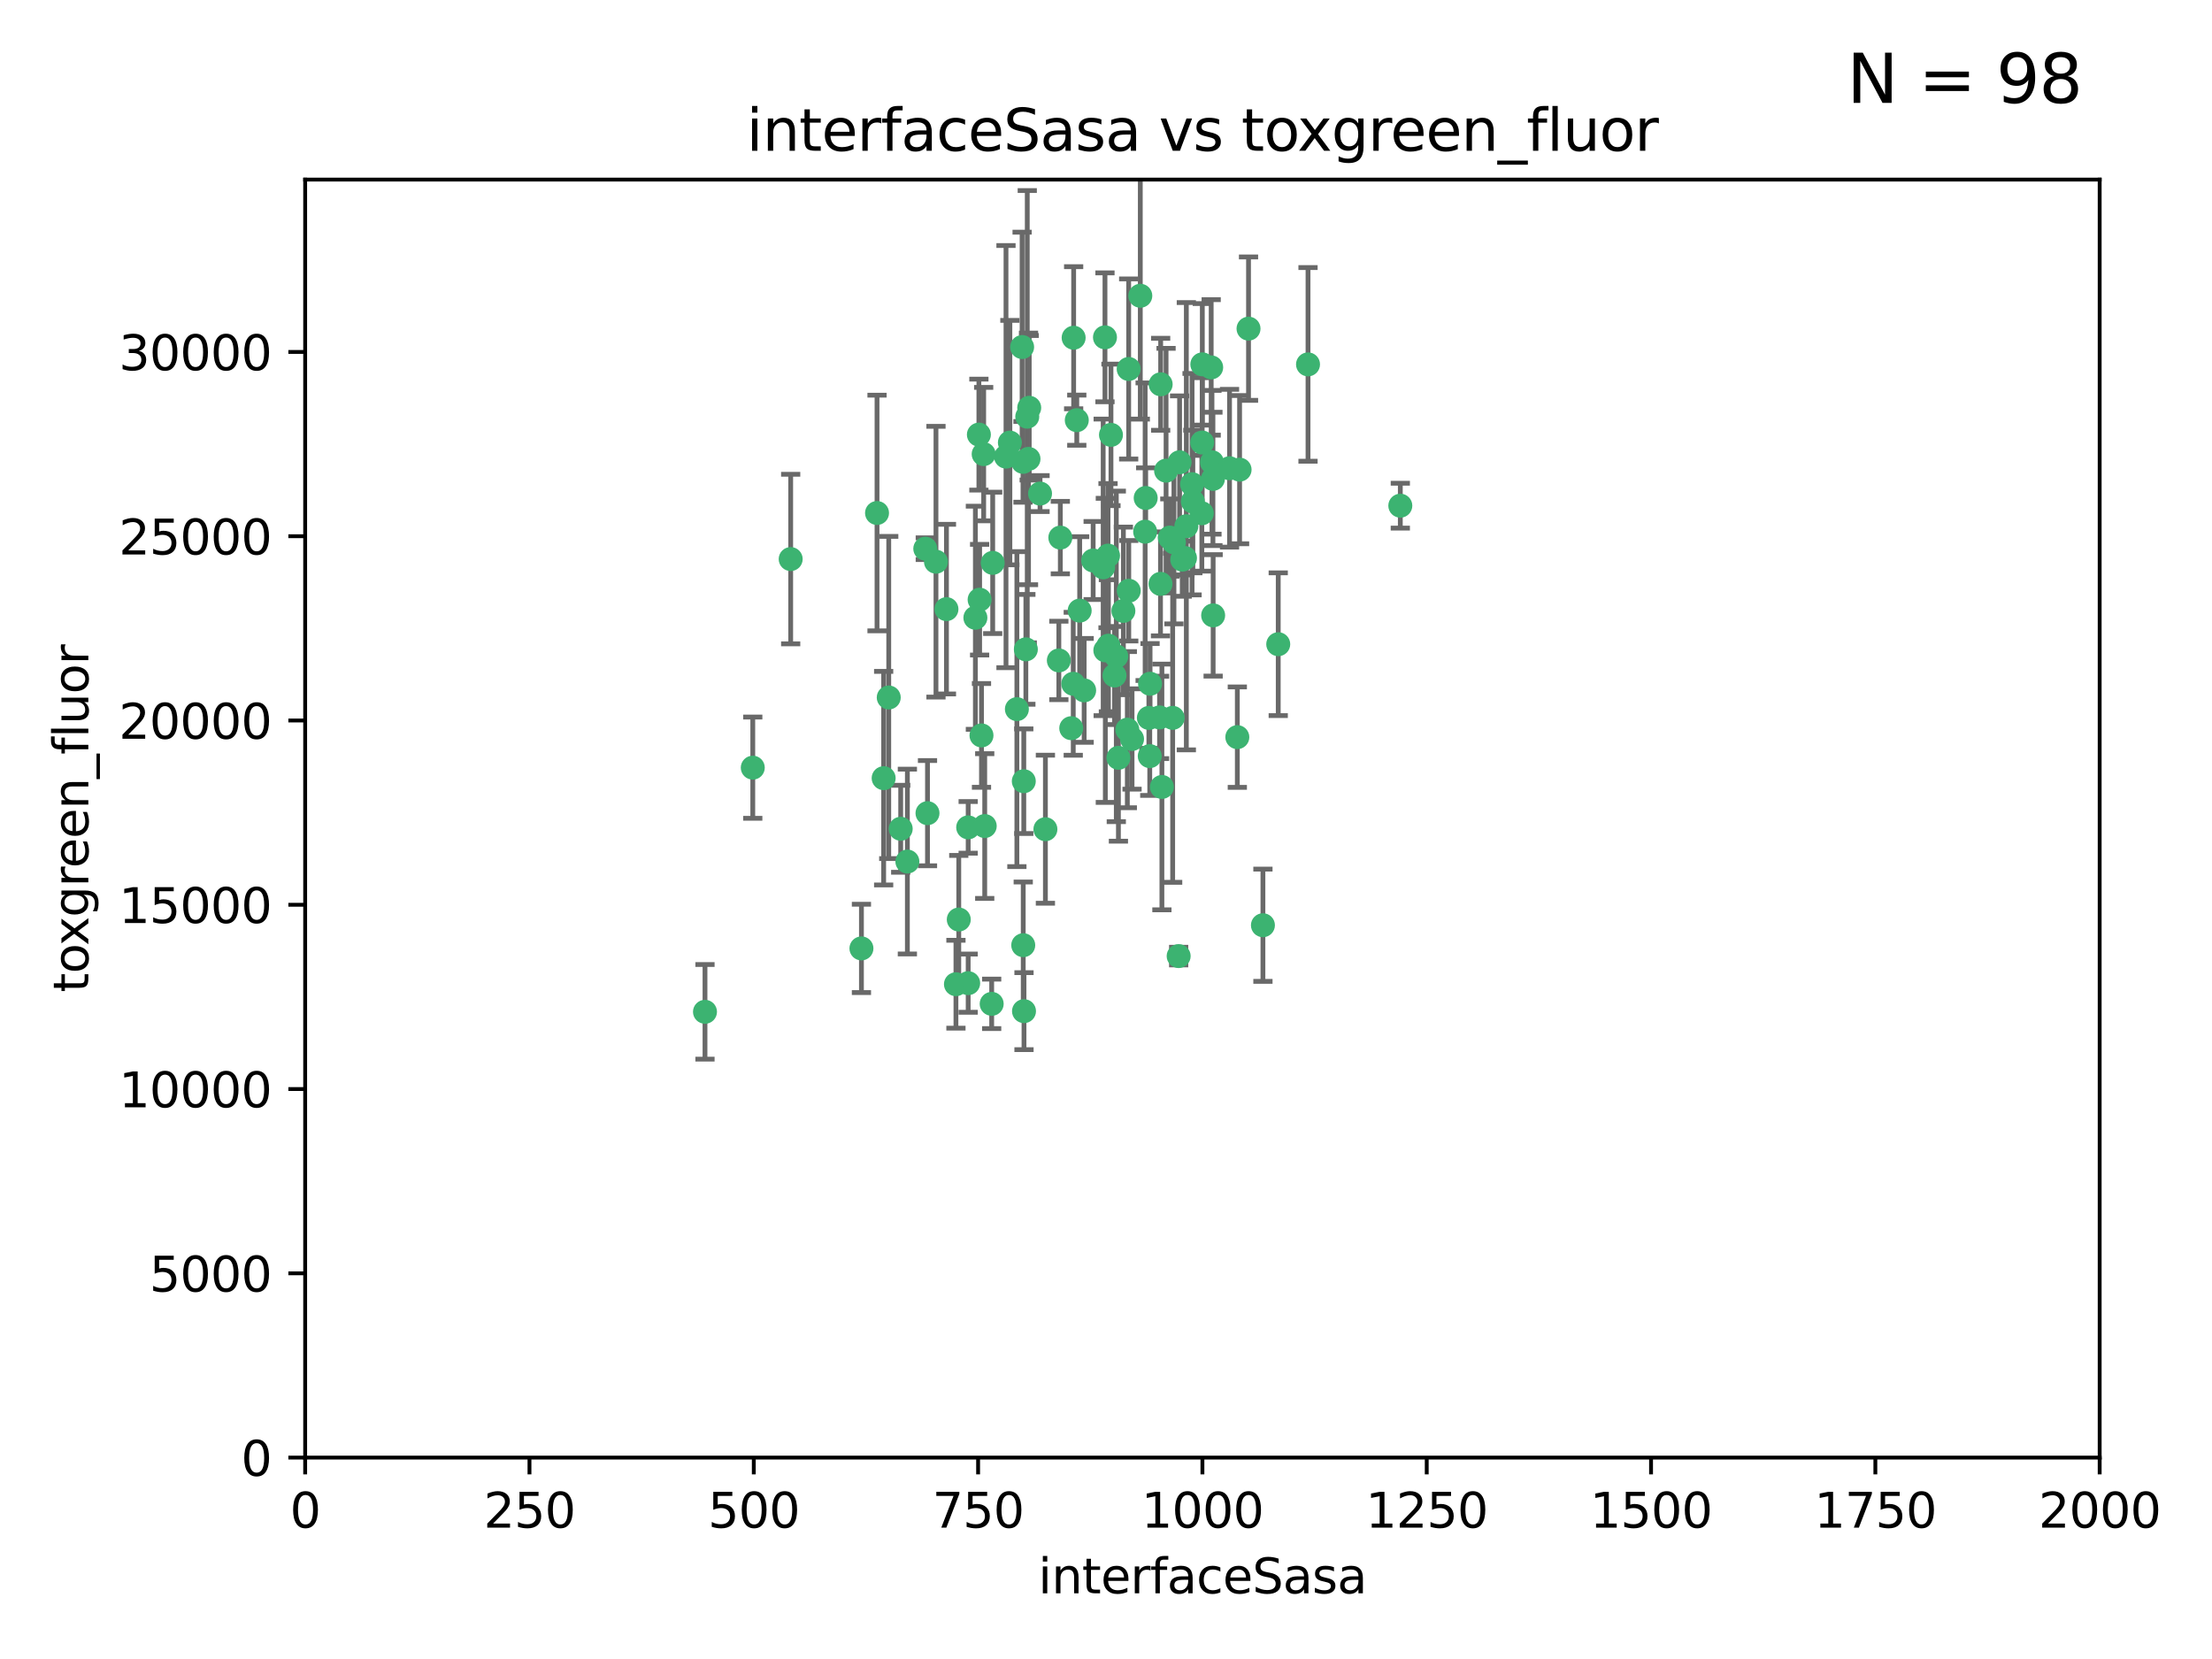 <?xml version="1.0" encoding="utf-8" standalone="no"?>
<!DOCTYPE svg PUBLIC "-//W3C//DTD SVG 1.1//EN"
  "http://www.w3.org/Graphics/SVG/1.1/DTD/svg11.dtd">
<svg xmlns:xlink="http://www.w3.org/1999/xlink" width="460.8pt" height="345.6pt" viewBox="0 0 460.8 345.6" xmlns="http://www.w3.org/2000/svg" version="1.1">
 <defs>
  <style type="text/css">*{stroke-linejoin: round; stroke-linecap: butt}</style>
 </defs>
 <g id="figure_1">
  <g id="patch_1">
   <path d="M 0 345.6 
L 460.8 345.6 
L 460.8 0 
L 0 0 
z
" style="fill: #ffffff"/>
  </g>
  <g id="axes_1">
   <g id="patch_2">
    <path d="M 63.571 303.64 
L 437.4 303.64 
L 437.4 37.411 
L 63.571 37.411 
z
" style="fill: #ffffff"/>
   </g>
   <g id="PathCollection_1">
    <defs>
     <path id="mf8c5db8504" d="M 0 1.118 
C 0.297 1.118 0.581 1 0.791 0.791 
C 1 0.581 1.118 0.297 1.118 0 
C 1.118 -0.297 1 -0.581 0.791 -0.791 
C 0.581 -1 0.297 -1.118 0 -1.118 
C -0.297 -1.118 -0.581 -1 -0.791 -0.791 
C -1 -0.581 -1.118 -0.297 -1.118 0 
C -1.118 0.297 -1 0.581 -0.791 0.791 
C -0.581 1 -0.297 1.118 0 1.118 
z
" style="stroke: #3cb371"/>
    </defs>
    <g clip-path="url(#pf335f25203)">
     <use xlink:href="#mf8c5db8504" x="212.925" y="72.294" style="fill: #3cb371; stroke: #3cb371"/>
     <use xlink:href="#mf8c5db8504" x="243.693" y="111.988" style="fill: #3cb371; stroke: #3cb371"/>
     <use xlink:href="#mf8c5db8504" x="232.546" y="136.733" style="fill: #3cb371; stroke: #3cb371"/>
     <use xlink:href="#mf8c5db8504" x="272.484" y="75.908" style="fill: #3cb371; stroke: #3cb371"/>
     <use xlink:href="#mf8c5db8504" x="231.435" y="90.592" style="fill: #3cb371; stroke: #3cb371"/>
     <use xlink:href="#mf8c5db8504" x="250.437" y="92.187" style="fill: #3cb371; stroke: #3cb371"/>
     <use xlink:href="#mf8c5db8504" x="242.914" y="98.046" style="fill: #3cb371; stroke: #3cb371"/>
     <use xlink:href="#mf8c5db8504" x="266.28" y="134.2" style="fill: #3cb371; stroke: #3cb371"/>
     <use xlink:href="#mf8c5db8504" x="220.886" y="111.99" style="fill: #3cb371; stroke: #3cb371"/>
     <use xlink:href="#mf8c5db8504" x="214.404" y="84.946" style="fill: #3cb371; stroke: #3cb371"/>
     <use xlink:href="#mf8c5db8504" x="241.787" y="80.055" style="fill: #3cb371; stroke: #3cb371"/>
     <use xlink:href="#mf8c5db8504" x="252.721" y="128.194" style="fill: #3cb371; stroke: #3cb371"/>
     <use xlink:href="#mf8c5db8504" x="252.312" y="76.534" style="fill: #3cb371; stroke: #3cb371"/>
     <use xlink:href="#mf8c5db8504" x="258.229" y="97.835" style="fill: #3cb371; stroke: #3cb371"/>
     <use xlink:href="#mf8c5db8504" x="223.66" y="70.355" style="fill: #3cb371; stroke: #3cb371"/>
     <use xlink:href="#mf8c5db8504" x="232.987" y="157.866" style="fill: #3cb371; stroke: #3cb371"/>
     <use xlink:href="#mf8c5db8504" x="241.557" y="149.45" style="fill: #3cb371; stroke: #3cb371"/>
     <use xlink:href="#mf8c5db8504" x="247.136" y="109.622" style="fill: #3cb371; stroke: #3cb371"/>
     <use xlink:href="#mf8c5db8504" x="246.284" y="116.577" style="fill: #3cb371; stroke: #3cb371"/>
     <use xlink:href="#mf8c5db8504" x="252.676" y="99.763" style="fill: #3cb371; stroke: #3cb371"/>
     <use xlink:href="#mf8c5db8504" x="244.553" y="112.982" style="fill: #3cb371; stroke: #3cb371"/>
     <use xlink:href="#mf8c5db8504" x="250.368" y="106.925" style="fill: #3cb371; stroke: #3cb371"/>
     <use xlink:href="#mf8c5db8504" x="230.187" y="70.271" style="fill: #3cb371; stroke: #3cb371"/>
     <use xlink:href="#mf8c5db8504" x="246.854" y="116.252" style="fill: #3cb371; stroke: #3cb371"/>
     <use xlink:href="#mf8c5db8504" x="210.378" y="92.203" style="fill: #3cb371; stroke: #3cb371"/>
     <use xlink:href="#mf8c5db8504" x="256.134" y="97.545" style="fill: #3cb371; stroke: #3cb371"/>
     <use xlink:href="#mf8c5db8504" x="235.142" y="123.063" style="fill: #3cb371; stroke: #3cb371"/>
     <use xlink:href="#mf8c5db8504" x="234.02" y="127.26" style="fill: #3cb371; stroke: #3cb371"/>
     <use xlink:href="#mf8c5db8504" x="223.161" y="151.693" style="fill: #3cb371; stroke: #3cb371"/>
     <use xlink:href="#mf8c5db8504" x="242.046" y="163.936" style="fill: #3cb371; stroke: #3cb371"/>
     <use xlink:href="#mf8c5db8504" x="248.491" y="104.476" style="fill: #3cb371; stroke: #3cb371"/>
     <use xlink:href="#mf8c5db8504" x="238.555" y="110.762" style="fill: #3cb371; stroke: #3cb371"/>
     <use xlink:href="#mf8c5db8504" x="230.261" y="135.482" style="fill: #3cb371; stroke: #3cb371"/>
     <use xlink:href="#mf8c5db8504" x="225.848" y="143.815" style="fill: #3cb371; stroke: #3cb371"/>
     <use xlink:href="#mf8c5db8504" x="238.669" y="103.738" style="fill: #3cb371; stroke: #3cb371"/>
     <use xlink:href="#mf8c5db8504" x="227.725" y="116.762" style="fill: #3cb371; stroke: #3cb371"/>
     <use xlink:href="#mf8c5db8504" x="235.125" y="76.865" style="fill: #3cb371; stroke: #3cb371"/>
     <use xlink:href="#mf8c5db8504" x="241.753" y="121.631" style="fill: #3cb371; stroke: #3cb371"/>
     <use xlink:href="#mf8c5db8504" x="237.546" y="61.614" style="fill: #3cb371; stroke: #3cb371"/>
     <use xlink:href="#mf8c5db8504" x="245.731" y="96.299" style="fill: #3cb371; stroke: #3cb371"/>
     <use xlink:href="#mf8c5db8504" x="257.757" y="153.559" style="fill: #3cb371; stroke: #3cb371"/>
     <use xlink:href="#mf8c5db8504" x="216.658" y="102.821" style="fill: #3cb371; stroke: #3cb371"/>
     <use xlink:href="#mf8c5db8504" x="204.916" y="94.6" style="fill: #3cb371; stroke: #3cb371"/>
     <use xlink:href="#mf8c5db8504" x="213.275" y="162.741" style="fill: #3cb371; stroke: #3cb371"/>
     <use xlink:href="#mf8c5db8504" x="214.256" y="95.593" style="fill: #3cb371; stroke: #3cb371"/>
     <use xlink:href="#mf8c5db8504" x="206.796" y="117.254" style="fill: #3cb371; stroke: #3cb371"/>
     <use xlink:href="#mf8c5db8504" x="206.585" y="209.121" style="fill: #3cb371; stroke: #3cb371"/>
     <use xlink:href="#mf8c5db8504" x="291.711" y="105.344" style="fill: #3cb371; stroke: #3cb371"/>
     <use xlink:href="#mf8c5db8504" x="224.916" y="127.204" style="fill: #3cb371; stroke: #3cb371"/>
     <use xlink:href="#mf8c5db8504" x="260.091" y="68.463" style="fill: #3cb371; stroke: #3cb371"/>
     <use xlink:href="#mf8c5db8504" x="250.465" y="75.9" style="fill: #3cb371; stroke: #3cb371"/>
     <use xlink:href="#mf8c5db8504" x="204.462" y="153.201" style="fill: #3cb371; stroke: #3cb371"/>
     <use xlink:href="#mf8c5db8504" x="201.688" y="204.811" style="fill: #3cb371; stroke: #3cb371"/>
     <use xlink:href="#mf8c5db8504" x="213.159" y="196.901" style="fill: #3cb371; stroke: #3cb371"/>
     <use xlink:href="#mf8c5db8504" x="217.777" y="172.74" style="fill: #3cb371; stroke: #3cb371"/>
     <use xlink:href="#mf8c5db8504" x="194.981" y="117.014" style="fill: #3cb371; stroke: #3cb371"/>
     <use xlink:href="#mf8c5db8504" x="220.577" y="137.58" style="fill: #3cb371; stroke: #3cb371"/>
     <use xlink:href="#mf8c5db8504" x="223.577" y="142.442" style="fill: #3cb371; stroke: #3cb371"/>
     <use xlink:href="#mf8c5db8504" x="192.753" y="114.302" style="fill: #3cb371; stroke: #3cb371"/>
     <use xlink:href="#mf8c5db8504" x="203.92" y="90.534" style="fill: #3cb371; stroke: #3cb371"/>
     <use xlink:href="#mf8c5db8504" x="230.822" y="115.749" style="fill: #3cb371; stroke: #3cb371"/>
     <use xlink:href="#mf8c5db8504" x="239.332" y="149.553" style="fill: #3cb371; stroke: #3cb371"/>
     <use xlink:href="#mf8c5db8504" x="204.073" y="124.926" style="fill: #3cb371; stroke: #3cb371"/>
     <use xlink:href="#mf8c5db8504" x="248.329" y="100.862" style="fill: #3cb371; stroke: #3cb371"/>
     <use xlink:href="#mf8c5db8504" x="182.701" y="106.867" style="fill: #3cb371; stroke: #3cb371"/>
     <use xlink:href="#mf8c5db8504" x="229.813" y="118.19" style="fill: #3cb371; stroke: #3cb371"/>
     <use xlink:href="#mf8c5db8504" x="239.579" y="142.44" style="fill: #3cb371; stroke: #3cb371"/>
     <use xlink:href="#mf8c5db8504" x="230.901" y="134.514" style="fill: #3cb371; stroke: #3cb371"/>
     <use xlink:href="#mf8c5db8504" x="213.706" y="135.269" style="fill: #3cb371; stroke: #3cb371"/>
     <use xlink:href="#mf8c5db8504" x="213.998" y="86.8" style="fill: #3cb371; stroke: #3cb371"/>
     <use xlink:href="#mf8c5db8504" x="263.091" y="192.743" style="fill: #3cb371; stroke: #3cb371"/>
     <use xlink:href="#mf8c5db8504" x="252.476" y="96.298" style="fill: #3cb371; stroke: #3cb371"/>
     <use xlink:href="#mf8c5db8504" x="203.191" y="128.689" style="fill: #3cb371; stroke: #3cb371"/>
     <use xlink:href="#mf8c5db8504" x="211.835" y="147.723" style="fill: #3cb371; stroke: #3cb371"/>
     <use xlink:href="#mf8c5db8504" x="245.536" y="199.17" style="fill: #3cb371; stroke: #3cb371"/>
     <use xlink:href="#mf8c5db8504" x="209.568" y="95.121" style="fill: #3cb371; stroke: #3cb371"/>
     <use xlink:href="#mf8c5db8504" x="213.11" y="96.211" style="fill: #3cb371; stroke: #3cb371"/>
     <use xlink:href="#mf8c5db8504" x="244.288" y="149.542" style="fill: #3cb371; stroke: #3cb371"/>
     <use xlink:href="#mf8c5db8504" x="189.023" y="179.478" style="fill: #3cb371; stroke: #3cb371"/>
     <use xlink:href="#mf8c5db8504" x="213.318" y="210.642" style="fill: #3cb371; stroke: #3cb371"/>
     <use xlink:href="#mf8c5db8504" x="193.215" y="169.397" style="fill: #3cb371; stroke: #3cb371"/>
     <use xlink:href="#mf8c5db8504" x="199.14" y="205.029" style="fill: #3cb371; stroke: #3cb371"/>
     <use xlink:href="#mf8c5db8504" x="235.826" y="153.944" style="fill: #3cb371; stroke: #3cb371"/>
     <use xlink:href="#mf8c5db8504" x="224.314" y="87.531" style="fill: #3cb371; stroke: #3cb371"/>
     <use xlink:href="#mf8c5db8504" x="239.516" y="157.513" style="fill: #3cb371; stroke: #3cb371"/>
     <use xlink:href="#mf8c5db8504" x="164.714" y="116.464" style="fill: #3cb371; stroke: #3cb371"/>
     <use xlink:href="#mf8c5db8504" x="205.136" y="172.082" style="fill: #3cb371; stroke: #3cb371"/>
     <use xlink:href="#mf8c5db8504" x="201.69" y="172.356" style="fill: #3cb371; stroke: #3cb371"/>
     <use xlink:href="#mf8c5db8504" x="199.731" y="191.554" style="fill: #3cb371; stroke: #3cb371"/>
     <use xlink:href="#mf8c5db8504" x="234.846" y="152.004" style="fill: #3cb371; stroke: #3cb371"/>
     <use xlink:href="#mf8c5db8504" x="197.163" y="126.892" style="fill: #3cb371; stroke: #3cb371"/>
     <use xlink:href="#mf8c5db8504" x="185.142" y="145.3" style="fill: #3cb371; stroke: #3cb371"/>
     <use xlink:href="#mf8c5db8504" x="184.082" y="162.105" style="fill: #3cb371; stroke: #3cb371"/>
     <use xlink:href="#mf8c5db8504" x="232.174" y="140.722" style="fill: #3cb371; stroke: #3cb371"/>
     <use xlink:href="#mf8c5db8504" x="179.453" y="197.571" style="fill: #3cb371; stroke: #3cb371"/>
     <use xlink:href="#mf8c5db8504" x="156.817" y="159.917" style="fill: #3cb371; stroke: #3cb371"/>
     <use xlink:href="#mf8c5db8504" x="187.632" y="172.649" style="fill: #3cb371; stroke: #3cb371"/>
     <use xlink:href="#mf8c5db8504" x="146.862" y="210.779" style="fill: #3cb371; stroke: #3cb371"/>
    </g>
   </g>
   <g id="matplotlib.axis_1">
    <g id="xtick_1">
     <g id="line2d_1">
      <defs>
       <path id="m5a880d8a63" d="M 0 0 
L 0 3.5 
" style="stroke: #000000; stroke-width: 0.8"/>
      </defs>
      <g>
       <use xlink:href="#m5a880d8a63" x="63.571" y="303.64" style="stroke: #000000; stroke-width: 0.8"/>
      </g>
     </g>
     <g id="text_1">
      <!-- 0 -->
      <g transform="translate(60.39 318.238)scale(0.1 -0.1)">
       <defs>
        <path id="DejaVuSans-30" d="M 2034 4250 
Q 1547 4250 1301 3770 
Q 1056 3291 1056 2328 
Q 1056 1369 1301 889 
Q 1547 409 2034 409 
Q 2525 409 2770 889 
Q 3016 1369 3016 2328 
Q 3016 3291 2770 3770 
Q 2525 4250 2034 4250 
z
M 2034 4750 
Q 2819 4750 3233 4129 
Q 3647 3509 3647 2328 
Q 3647 1150 3233 529 
Q 2819 -91 2034 -91 
Q 1250 -91 836 529 
Q 422 1150 422 2328 
Q 422 3509 836 4129 
Q 1250 4750 2034 4750 
z
" transform="scale(0.016)"/>
       </defs>
       <use xlink:href="#DejaVuSans-30"/>
      </g>
     </g>
    </g>
    <g id="xtick_2">
     <g id="line2d_2">
      <g>
       <use xlink:href="#m5a880d8a63" x="110.3" y="303.64" style="stroke: #000000; stroke-width: 0.8"/>
      </g>
     </g>
     <g id="text_2">
      <!-- 250 -->
      <g transform="translate(100.756 318.238)scale(0.1 -0.1)">
       <defs>
        <path id="DejaVuSans-32" d="M 1228 531 
L 3431 531 
L 3431 0 
L 469 0 
L 469 531 
Q 828 903 1448 1529 
Q 2069 2156 2228 2338 
Q 2531 2678 2651 2914 
Q 2772 3150 2772 3378 
Q 2772 3750 2511 3984 
Q 2250 4219 1831 4219 
Q 1534 4219 1204 4116 
Q 875 4013 500 3803 
L 500 4441 
Q 881 4594 1212 4672 
Q 1544 4750 1819 4750 
Q 2544 4750 2975 4387 
Q 3406 4025 3406 3419 
Q 3406 3131 3298 2873 
Q 3191 2616 2906 2266 
Q 2828 2175 2409 1742 
Q 1991 1309 1228 531 
z
" transform="scale(0.016)"/>
        <path id="DejaVuSans-35" d="M 691 4666 
L 3169 4666 
L 3169 4134 
L 1269 4134 
L 1269 2991 
Q 1406 3038 1543 3061 
Q 1681 3084 1819 3084 
Q 2600 3084 3056 2656 
Q 3513 2228 3513 1497 
Q 3513 744 3044 326 
Q 2575 -91 1722 -91 
Q 1428 -91 1123 -41 
Q 819 9 494 109 
L 494 744 
Q 775 591 1075 516 
Q 1375 441 1709 441 
Q 2250 441 2565 725 
Q 2881 1009 2881 1497 
Q 2881 1984 2565 2268 
Q 2250 2553 1709 2553 
Q 1456 2553 1204 2497 
Q 953 2441 691 2322 
L 691 4666 
z
" transform="scale(0.016)"/>
       </defs>
       <use xlink:href="#DejaVuSans-32"/>
       <use xlink:href="#DejaVuSans-35" x="63.623"/>
       <use xlink:href="#DejaVuSans-30" x="127.246"/>
      </g>
     </g>
    </g>
    <g id="xtick_3">
     <g id="line2d_3">
      <g>
       <use xlink:href="#m5a880d8a63" x="157.028" y="303.64" style="stroke: #000000; stroke-width: 0.8"/>
      </g>
     </g>
     <g id="text_3">
      <!-- 500 -->
      <g transform="translate(147.485 318.238)scale(0.1 -0.1)">
       <use xlink:href="#DejaVuSans-35"/>
       <use xlink:href="#DejaVuSans-30" x="63.623"/>
       <use xlink:href="#DejaVuSans-30" x="127.246"/>
      </g>
     </g>
    </g>
    <g id="xtick_4">
     <g id="line2d_4">
      <g>
       <use xlink:href="#m5a880d8a63" x="203.757" y="303.64" style="stroke: #000000; stroke-width: 0.8"/>
      </g>
     </g>
     <g id="text_4">
      <!-- 750 -->
      <g transform="translate(194.213 318.238)scale(0.1 -0.1)">
       <defs>
        <path id="DejaVuSans-37" d="M 525 4666 
L 3525 4666 
L 3525 4397 
L 1831 0 
L 1172 0 
L 2766 4134 
L 525 4134 
L 525 4666 
z
" transform="scale(0.016)"/>
       </defs>
       <use xlink:href="#DejaVuSans-37"/>
       <use xlink:href="#DejaVuSans-35" x="63.623"/>
       <use xlink:href="#DejaVuSans-30" x="127.246"/>
      </g>
     </g>
    </g>
    <g id="xtick_5">
     <g id="line2d_5">
      <g>
       <use xlink:href="#m5a880d8a63" x="250.486" y="303.64" style="stroke: #000000; stroke-width: 0.8"/>
      </g>
     </g>
     <g id="text_5">
      <!-- 1000 -->
      <g transform="translate(237.761 318.238)scale(0.1 -0.1)">
       <defs>
        <path id="DejaVuSans-31" d="M 794 531 
L 1825 531 
L 1825 4091 
L 703 3866 
L 703 4441 
L 1819 4666 
L 2450 4666 
L 2450 531 
L 3481 531 
L 3481 0 
L 794 0 
L 794 531 
z
" transform="scale(0.016)"/>
       </defs>
       <use xlink:href="#DejaVuSans-31"/>
       <use xlink:href="#DejaVuSans-30" x="63.623"/>
       <use xlink:href="#DejaVuSans-30" x="127.246"/>
       <use xlink:href="#DejaVuSans-30" x="190.869"/>
      </g>
     </g>
    </g>
    <g id="xtick_6">
     <g id="line2d_6">
      <g>
       <use xlink:href="#m5a880d8a63" x="297.214" y="303.64" style="stroke: #000000; stroke-width: 0.8"/>
      </g>
     </g>
     <g id="text_6">
      <!-- 1250 -->
      <g transform="translate(284.489 318.238)scale(0.1 -0.1)">
       <use xlink:href="#DejaVuSans-31"/>
       <use xlink:href="#DejaVuSans-32" x="63.623"/>
       <use xlink:href="#DejaVuSans-35" x="127.246"/>
       <use xlink:href="#DejaVuSans-30" x="190.869"/>
      </g>
     </g>
    </g>
    <g id="xtick_7">
     <g id="line2d_7">
      <g>
       <use xlink:href="#m5a880d8a63" x="343.943" y="303.64" style="stroke: #000000; stroke-width: 0.8"/>
      </g>
     </g>
     <g id="text_7">
      <!-- 1500 -->
      <g transform="translate(331.218 318.238)scale(0.1 -0.1)">
       <use xlink:href="#DejaVuSans-31"/>
       <use xlink:href="#DejaVuSans-35" x="63.623"/>
       <use xlink:href="#DejaVuSans-30" x="127.246"/>
       <use xlink:href="#DejaVuSans-30" x="190.869"/>
      </g>
     </g>
    </g>
    <g id="xtick_8">
     <g id="line2d_8">
      <g>
       <use xlink:href="#m5a880d8a63" x="390.671" y="303.64" style="stroke: #000000; stroke-width: 0.8"/>
      </g>
     </g>
     <g id="text_8">
      <!-- 1750 -->
      <g transform="translate(377.946 318.238)scale(0.1 -0.1)">
       <use xlink:href="#DejaVuSans-31"/>
       <use xlink:href="#DejaVuSans-37" x="63.623"/>
       <use xlink:href="#DejaVuSans-35" x="127.246"/>
       <use xlink:href="#DejaVuSans-30" x="190.869"/>
      </g>
     </g>
    </g>
    <g id="xtick_9">
     <g id="line2d_9">
      <g>
       <use xlink:href="#m5a880d8a63" x="437.4" y="303.64" style="stroke: #000000; stroke-width: 0.8"/>
      </g>
     </g>
     <g id="text_9">
      <!-- 2000 -->
      <g transform="translate(424.675 318.238)scale(0.1 -0.1)">
       <use xlink:href="#DejaVuSans-32"/>
       <use xlink:href="#DejaVuSans-30" x="63.623"/>
       <use xlink:href="#DejaVuSans-30" x="127.246"/>
       <use xlink:href="#DejaVuSans-30" x="190.869"/>
      </g>
     </g>
    </g>
    <g id="text_10">
     <!-- interfaceSasa -->
     <g transform="translate(216.279 331.917)scale(0.1 -0.1)">
      <defs>
       <path id="DejaVuSans-69" d="M 603 3500 
L 1178 3500 
L 1178 0 
L 603 0 
L 603 3500 
z
M 603 4863 
L 1178 4863 
L 1178 4134 
L 603 4134 
L 603 4863 
z
" transform="scale(0.016)"/>
       <path id="DejaVuSans-6e" d="M 3513 2113 
L 3513 0 
L 2938 0 
L 2938 2094 
Q 2938 2591 2744 2837 
Q 2550 3084 2163 3084 
Q 1697 3084 1428 2787 
Q 1159 2491 1159 1978 
L 1159 0 
L 581 0 
L 581 3500 
L 1159 3500 
L 1159 2956 
Q 1366 3272 1645 3428 
Q 1925 3584 2291 3584 
Q 2894 3584 3203 3211 
Q 3513 2838 3513 2113 
z
" transform="scale(0.016)"/>
       <path id="DejaVuSans-74" d="M 1172 4494 
L 1172 3500 
L 2356 3500 
L 2356 3053 
L 1172 3053 
L 1172 1153 
Q 1172 725 1289 603 
Q 1406 481 1766 481 
L 2356 481 
L 2356 0 
L 1766 0 
Q 1100 0 847 248 
Q 594 497 594 1153 
L 594 3053 
L 172 3053 
L 172 3500 
L 594 3500 
L 594 4494 
L 1172 4494 
z
" transform="scale(0.016)"/>
       <path id="DejaVuSans-65" d="M 3597 1894 
L 3597 1613 
L 953 1613 
Q 991 1019 1311 708 
Q 1631 397 2203 397 
Q 2534 397 2845 478 
Q 3156 559 3463 722 
L 3463 178 
Q 3153 47 2828 -22 
Q 2503 -91 2169 -91 
Q 1331 -91 842 396 
Q 353 884 353 1716 
Q 353 2575 817 3079 
Q 1281 3584 2069 3584 
Q 2775 3584 3186 3129 
Q 3597 2675 3597 1894 
z
M 3022 2063 
Q 3016 2534 2758 2815 
Q 2500 3097 2075 3097 
Q 1594 3097 1305 2825 
Q 1016 2553 972 2059 
L 3022 2063 
z
" transform="scale(0.016)"/>
       <path id="DejaVuSans-72" d="M 2631 2963 
Q 2534 3019 2420 3045 
Q 2306 3072 2169 3072 
Q 1681 3072 1420 2755 
Q 1159 2438 1159 1844 
L 1159 0 
L 581 0 
L 581 3500 
L 1159 3500 
L 1159 2956 
Q 1341 3275 1631 3429 
Q 1922 3584 2338 3584 
Q 2397 3584 2469 3576 
Q 2541 3569 2628 3553 
L 2631 2963 
z
" transform="scale(0.016)"/>
       <path id="DejaVuSans-66" d="M 2375 4863 
L 2375 4384 
L 1825 4384 
Q 1516 4384 1395 4259 
Q 1275 4134 1275 3809 
L 1275 3500 
L 2222 3500 
L 2222 3053 
L 1275 3053 
L 1275 0 
L 697 0 
L 697 3053 
L 147 3053 
L 147 3500 
L 697 3500 
L 697 3744 
Q 697 4328 969 4595 
Q 1241 4863 1831 4863 
L 2375 4863 
z
" transform="scale(0.016)"/>
       <path id="DejaVuSans-61" d="M 2194 1759 
Q 1497 1759 1228 1600 
Q 959 1441 959 1056 
Q 959 750 1161 570 
Q 1363 391 1709 391 
Q 2188 391 2477 730 
Q 2766 1069 2766 1631 
L 2766 1759 
L 2194 1759 
z
M 3341 1997 
L 3341 0 
L 2766 0 
L 2766 531 
Q 2569 213 2275 61 
Q 1981 -91 1556 -91 
Q 1019 -91 701 211 
Q 384 513 384 1019 
Q 384 1609 779 1909 
Q 1175 2209 1959 2209 
L 2766 2209 
L 2766 2266 
Q 2766 2663 2505 2880 
Q 2244 3097 1772 3097 
Q 1472 3097 1187 3025 
Q 903 2953 641 2809 
L 641 3341 
Q 956 3463 1253 3523 
Q 1550 3584 1831 3584 
Q 2591 3584 2966 3190 
Q 3341 2797 3341 1997 
z
" transform="scale(0.016)"/>
       <path id="DejaVuSans-63" d="M 3122 3366 
L 3122 2828 
Q 2878 2963 2633 3030 
Q 2388 3097 2138 3097 
Q 1578 3097 1268 2742 
Q 959 2388 959 1747 
Q 959 1106 1268 751 
Q 1578 397 2138 397 
Q 2388 397 2633 464 
Q 2878 531 3122 666 
L 3122 134 
Q 2881 22 2623 -34 
Q 2366 -91 2075 -91 
Q 1284 -91 818 406 
Q 353 903 353 1747 
Q 353 2603 823 3093 
Q 1294 3584 2113 3584 
Q 2378 3584 2631 3529 
Q 2884 3475 3122 3366 
z
" transform="scale(0.016)"/>
       <path id="DejaVuSans-53" d="M 3425 4513 
L 3425 3897 
Q 3066 4069 2747 4153 
Q 2428 4238 2131 4238 
Q 1616 4238 1336 4038 
Q 1056 3838 1056 3469 
Q 1056 3159 1242 3001 
Q 1428 2844 1947 2747 
L 2328 2669 
Q 3034 2534 3370 2195 
Q 3706 1856 3706 1288 
Q 3706 609 3251 259 
Q 2797 -91 1919 -91 
Q 1588 -91 1214 -16 
Q 841 59 441 206 
L 441 856 
Q 825 641 1194 531 
Q 1563 422 1919 422 
Q 2459 422 2753 634 
Q 3047 847 3047 1241 
Q 3047 1584 2836 1778 
Q 2625 1972 2144 2069 
L 1759 2144 
Q 1053 2284 737 2584 
Q 422 2884 422 3419 
Q 422 4038 858 4394 
Q 1294 4750 2059 4750 
Q 2388 4750 2728 4690 
Q 3069 4631 3425 4513 
z
" transform="scale(0.016)"/>
       <path id="DejaVuSans-73" d="M 2834 3397 
L 2834 2853 
Q 2591 2978 2328 3040 
Q 2066 3103 1784 3103 
Q 1356 3103 1142 2972 
Q 928 2841 928 2578 
Q 928 2378 1081 2264 
Q 1234 2150 1697 2047 
L 1894 2003 
Q 2506 1872 2764 1633 
Q 3022 1394 3022 966 
Q 3022 478 2636 193 
Q 2250 -91 1575 -91 
Q 1294 -91 989 -36 
Q 684 19 347 128 
L 347 722 
Q 666 556 975 473 
Q 1284 391 1588 391 
Q 1994 391 2212 530 
Q 2431 669 2431 922 
Q 2431 1156 2273 1281 
Q 2116 1406 1581 1522 
L 1381 1569 
Q 847 1681 609 1914 
Q 372 2147 372 2553 
Q 372 3047 722 3315 
Q 1072 3584 1716 3584 
Q 2034 3584 2315 3537 
Q 2597 3491 2834 3397 
z
" transform="scale(0.016)"/>
      </defs>
      <use xlink:href="#DejaVuSans-69"/>
      <use xlink:href="#DejaVuSans-6e" x="27.783"/>
      <use xlink:href="#DejaVuSans-74" x="91.162"/>
      <use xlink:href="#DejaVuSans-65" x="130.371"/>
      <use xlink:href="#DejaVuSans-72" x="191.895"/>
      <use xlink:href="#DejaVuSans-66" x="233.008"/>
      <use xlink:href="#DejaVuSans-61" x="268.213"/>
      <use xlink:href="#DejaVuSans-63" x="329.492"/>
      <use xlink:href="#DejaVuSans-65" x="384.473"/>
      <use xlink:href="#DejaVuSans-53" x="445.996"/>
      <use xlink:href="#DejaVuSans-61" x="509.473"/>
      <use xlink:href="#DejaVuSans-73" x="570.752"/>
      <use xlink:href="#DejaVuSans-61" x="622.852"/>
     </g>
    </g>
   </g>
   <g id="matplotlib.axis_2">
    <g id="ytick_1">
     <g id="line2d_10">
      <defs>
       <path id="m81edb376c0" d="M 0 0 
L -3.5 0 
" style="stroke: #000000; stroke-width: 0.8"/>
      </defs>
      <g>
       <use xlink:href="#m81edb376c0" x="63.571" y="303.64" style="stroke: #000000; stroke-width: 0.8"/>
      </g>
     </g>
     <g id="text_11">
      <!-- 0 -->
      <g transform="translate(50.209 307.439)scale(0.1 -0.1)">
       <use xlink:href="#DejaVuSans-30"/>
      </g>
     </g>
    </g>
    <g id="ytick_2">
     <g id="line2d_11">
      <g>
       <use xlink:href="#m81edb376c0" x="63.571" y="265.253" style="stroke: #000000; stroke-width: 0.8"/>
      </g>
     </g>
     <g id="text_12">
      <!-- 5000 -->
      <g transform="translate(31.121 269.052)scale(0.1 -0.1)">
       <use xlink:href="#DejaVuSans-35"/>
       <use xlink:href="#DejaVuSans-30" x="63.623"/>
       <use xlink:href="#DejaVuSans-30" x="127.246"/>
       <use xlink:href="#DejaVuSans-30" x="190.869"/>
      </g>
     </g>
    </g>
    <g id="ytick_3">
     <g id="line2d_12">
      <g>
       <use xlink:href="#m81edb376c0" x="63.571" y="226.866" style="stroke: #000000; stroke-width: 0.8"/>
      </g>
     </g>
     <g id="text_13">
      <!-- 10000 -->
      <g transform="translate(24.759 230.665)scale(0.1 -0.1)">
       <use xlink:href="#DejaVuSans-31"/>
       <use xlink:href="#DejaVuSans-30" x="63.623"/>
       <use xlink:href="#DejaVuSans-30" x="127.246"/>
       <use xlink:href="#DejaVuSans-30" x="190.869"/>
       <use xlink:href="#DejaVuSans-30" x="254.492"/>
      </g>
     </g>
    </g>
    <g id="ytick_4">
     <g id="line2d_13">
      <g>
       <use xlink:href="#m81edb376c0" x="63.571" y="188.479" style="stroke: #000000; stroke-width: 0.8"/>
      </g>
     </g>
     <g id="text_14">
      <!-- 15000 -->
      <g transform="translate(24.759 192.278)scale(0.1 -0.1)">
       <use xlink:href="#DejaVuSans-31"/>
       <use xlink:href="#DejaVuSans-35" x="63.623"/>
       <use xlink:href="#DejaVuSans-30" x="127.246"/>
       <use xlink:href="#DejaVuSans-30" x="190.869"/>
       <use xlink:href="#DejaVuSans-30" x="254.492"/>
      </g>
     </g>
    </g>
    <g id="ytick_5">
     <g id="line2d_14">
      <g>
       <use xlink:href="#m81edb376c0" x="63.571" y="150.092" style="stroke: #000000; stroke-width: 0.8"/>
      </g>
     </g>
     <g id="text_15">
      <!-- 20000 -->
      <g transform="translate(24.759 153.891)scale(0.1 -0.1)">
       <use xlink:href="#DejaVuSans-32"/>
       <use xlink:href="#DejaVuSans-30" x="63.623"/>
       <use xlink:href="#DejaVuSans-30" x="127.246"/>
       <use xlink:href="#DejaVuSans-30" x="190.869"/>
       <use xlink:href="#DejaVuSans-30" x="254.492"/>
      </g>
     </g>
    </g>
    <g id="ytick_6">
     <g id="line2d_15">
      <g>
       <use xlink:href="#m81edb376c0" x="63.571" y="111.705" style="stroke: #000000; stroke-width: 0.8"/>
      </g>
     </g>
     <g id="text_16">
      <!-- 25000 -->
      <g transform="translate(24.759 115.504)scale(0.1 -0.1)">
       <use xlink:href="#DejaVuSans-32"/>
       <use xlink:href="#DejaVuSans-35" x="63.623"/>
       <use xlink:href="#DejaVuSans-30" x="127.246"/>
       <use xlink:href="#DejaVuSans-30" x="190.869"/>
       <use xlink:href="#DejaVuSans-30" x="254.492"/>
      </g>
     </g>
    </g>
    <g id="ytick_7">
     <g id="line2d_16">
      <g>
       <use xlink:href="#m81edb376c0" x="63.571" y="73.317" style="stroke: #000000; stroke-width: 0.8"/>
      </g>
     </g>
     <g id="text_17">
      <!-- 30000 -->
      <g transform="translate(24.759 77.117)scale(0.1 -0.1)">
       <defs>
        <path id="DejaVuSans-33" d="M 2597 2516 
Q 3050 2419 3304 2112 
Q 3559 1806 3559 1356 
Q 3559 666 3084 287 
Q 2609 -91 1734 -91 
Q 1441 -91 1130 -33 
Q 819 25 488 141 
L 488 750 
Q 750 597 1062 519 
Q 1375 441 1716 441 
Q 2309 441 2620 675 
Q 2931 909 2931 1356 
Q 2931 1769 2642 2001 
Q 2353 2234 1838 2234 
L 1294 2234 
L 1294 2753 
L 1863 2753 
Q 2328 2753 2575 2939 
Q 2822 3125 2822 3475 
Q 2822 3834 2567 4026 
Q 2313 4219 1838 4219 
Q 1578 4219 1281 4162 
Q 984 4106 628 3988 
L 628 4550 
Q 988 4650 1302 4700 
Q 1616 4750 1894 4750 
Q 2613 4750 3031 4423 
Q 3450 4097 3450 3541 
Q 3450 3153 3228 2886 
Q 3006 2619 2597 2516 
z
" transform="scale(0.016)"/>
       </defs>
       <use xlink:href="#DejaVuSans-33"/>
       <use xlink:href="#DejaVuSans-30" x="63.623"/>
       <use xlink:href="#DejaVuSans-30" x="127.246"/>
       <use xlink:href="#DejaVuSans-30" x="190.869"/>
       <use xlink:href="#DejaVuSans-30" x="254.492"/>
      </g>
     </g>
    </g>
    <g id="text_18">
     <!-- toxgreen_fluor -->
     <g transform="translate(18.401 206.72)rotate(-90)scale(0.1 -0.1)">
      <defs>
       <path id="DejaVuSans-6f" d="M 1959 3097 
Q 1497 3097 1228 2736 
Q 959 2375 959 1747 
Q 959 1119 1226 758 
Q 1494 397 1959 397 
Q 2419 397 2687 759 
Q 2956 1122 2956 1747 
Q 2956 2369 2687 2733 
Q 2419 3097 1959 3097 
z
M 1959 3584 
Q 2709 3584 3137 3096 
Q 3566 2609 3566 1747 
Q 3566 888 3137 398 
Q 2709 -91 1959 -91 
Q 1206 -91 779 398 
Q 353 888 353 1747 
Q 353 2609 779 3096 
Q 1206 3584 1959 3584 
z
" transform="scale(0.016)"/>
       <path id="DejaVuSans-78" d="M 3513 3500 
L 2247 1797 
L 3578 0 
L 2900 0 
L 1881 1375 
L 863 0 
L 184 0 
L 1544 1831 
L 300 3500 
L 978 3500 
L 1906 2253 
L 2834 3500 
L 3513 3500 
z
" transform="scale(0.016)"/>
       <path id="DejaVuSans-67" d="M 2906 1791 
Q 2906 2416 2648 2759 
Q 2391 3103 1925 3103 
Q 1463 3103 1205 2759 
Q 947 2416 947 1791 
Q 947 1169 1205 825 
Q 1463 481 1925 481 
Q 2391 481 2648 825 
Q 2906 1169 2906 1791 
z
M 3481 434 
Q 3481 -459 3084 -895 
Q 2688 -1331 1869 -1331 
Q 1566 -1331 1297 -1286 
Q 1028 -1241 775 -1147 
L 775 -588 
Q 1028 -725 1275 -790 
Q 1522 -856 1778 -856 
Q 2344 -856 2625 -561 
Q 2906 -266 2906 331 
L 2906 616 
Q 2728 306 2450 153 
Q 2172 0 1784 0 
Q 1141 0 747 490 
Q 353 981 353 1791 
Q 353 2603 747 3093 
Q 1141 3584 1784 3584 
Q 2172 3584 2450 3431 
Q 2728 3278 2906 2969 
L 2906 3500 
L 3481 3500 
L 3481 434 
z
" transform="scale(0.016)"/>
       <path id="DejaVuSans-5f" d="M 3263 -1063 
L 3263 -1509 
L -63 -1509 
L -63 -1063 
L 3263 -1063 
z
" transform="scale(0.016)"/>
       <path id="DejaVuSans-6c" d="M 603 4863 
L 1178 4863 
L 1178 0 
L 603 0 
L 603 4863 
z
" transform="scale(0.016)"/>
       <path id="DejaVuSans-75" d="M 544 1381 
L 544 3500 
L 1119 3500 
L 1119 1403 
Q 1119 906 1312 657 
Q 1506 409 1894 409 
Q 2359 409 2629 706 
Q 2900 1003 2900 1516 
L 2900 3500 
L 3475 3500 
L 3475 0 
L 2900 0 
L 2900 538 
Q 2691 219 2414 64 
Q 2138 -91 1772 -91 
Q 1169 -91 856 284 
Q 544 659 544 1381 
z
M 1991 3584 
L 1991 3584 
z
" transform="scale(0.016)"/>
      </defs>
      <use xlink:href="#DejaVuSans-74"/>
      <use xlink:href="#DejaVuSans-6f" x="39.209"/>
      <use xlink:href="#DejaVuSans-78" x="97.266"/>
      <use xlink:href="#DejaVuSans-67" x="156.445"/>
      <use xlink:href="#DejaVuSans-72" x="219.922"/>
      <use xlink:href="#DejaVuSans-65" x="258.785"/>
      <use xlink:href="#DejaVuSans-65" x="320.309"/>
      <use xlink:href="#DejaVuSans-6e" x="381.832"/>
      <use xlink:href="#DejaVuSans-5f" x="445.211"/>
      <use xlink:href="#DejaVuSans-66" x="495.211"/>
      <use xlink:href="#DejaVuSans-6c" x="530.416"/>
      <use xlink:href="#DejaVuSans-75" x="558.199"/>
      <use xlink:href="#DejaVuSans-6f" x="621.578"/>
      <use xlink:href="#DejaVuSans-72" x="682.76"/>
     </g>
    </g>
   </g>
   <g id="LineCollection_1">
    <path d="M 212.925 96.224 
L 212.925 48.364 
" clip-path="url(#pf335f25203)" style="fill: none; stroke: #696969"/>
    <path d="M 243.693 120.037 
L 243.693 103.94 
" clip-path="url(#pf335f25203)" style="fill: none; stroke: #696969"/>
    <path d="M 232.546 171.165 
L 232.546 102.302 
" clip-path="url(#pf335f25203)" style="fill: none; stroke: #696969"/>
    <path d="M 272.484 96.079 
L 272.484 55.738 
" clip-path="url(#pf335f25203)" style="fill: none; stroke: #696969"/>
    <path d="M 231.435 105.331 
L 231.435 75.853 
" clip-path="url(#pf335f25203)" style="fill: none; stroke: #696969"/>
    <path d="M 250.437 105.69 
L 250.437 78.685 
" clip-path="url(#pf335f25203)" style="fill: none; stroke: #696969"/>
    <path d="M 242.914 123.522 
L 242.914 72.57 
" clip-path="url(#pf335f25203)" style="fill: none; stroke: #696969"/>
    <path d="M 266.28 149.068 
L 266.28 119.332 
" clip-path="url(#pf335f25203)" style="fill: none; stroke: #696969"/>
    <path d="M 220.886 119.537 
L 220.886 104.443 
" clip-path="url(#pf335f25203)" style="fill: none; stroke: #696969"/>
    <path d="M 214.404 99.998 
L 214.404 69.895 
" clip-path="url(#pf335f25203)" style="fill: none; stroke: #696969"/>
    <path d="M 241.787 89.637 
L 241.787 70.473 
" clip-path="url(#pf335f25203)" style="fill: none; stroke: #696969"/>
    <path d="M 252.721 140.845 
L 252.721 115.543 
" clip-path="url(#pf335f25203)" style="fill: none; stroke: #696969"/>
    <path d="M 252.312 90.647 
L 252.312 62.421 
" clip-path="url(#pf335f25203)" style="fill: none; stroke: #696969"/>
    <path d="M 258.229 113.277 
L 258.229 82.393 
" clip-path="url(#pf335f25203)" style="fill: none; stroke: #696969"/>
    <path d="M 223.66 85.157 
L 223.66 55.552 
" clip-path="url(#pf335f25203)" style="fill: none; stroke: #696969"/>
    <path d="M 232.987 175.236 
L 232.987 140.495 
" clip-path="url(#pf335f25203)" style="fill: none; stroke: #696969"/>
    <path d="M 241.557 158.029 
L 241.557 140.871 
" clip-path="url(#pf335f25203)" style="fill: none; stroke: #696969"/>
    <path d="M 247.136 156.211 
L 247.136 63.032 
" clip-path="url(#pf335f25203)" style="fill: none; stroke: #696969"/>
    <path d="M 246.284 124.214 
L 246.284 108.94 
" clip-path="url(#pf335f25203)" style="fill: none; stroke: #696969"/>
    <path d="M 252.676 113.651 
L 252.676 85.875 
" clip-path="url(#pf335f25203)" style="fill: none; stroke: #696969"/>
    <path d="M 244.553 129.961 
L 244.553 96.004 
" clip-path="url(#pf335f25203)" style="fill: none; stroke: #696969"/>
    <path d="M 250.368 118.981 
L 250.368 94.869 
" clip-path="url(#pf335f25203)" style="fill: none; stroke: #696969"/>
    <path d="M 230.187 83.696 
L 230.187 56.846 
" clip-path="url(#pf335f25203)" style="fill: none; stroke: #696969"/>
    <path d="M 246.854 119.772 
L 246.854 112.733 
" clip-path="url(#pf335f25203)" style="fill: none; stroke: #696969"/>
    <path d="M 210.378 117.661 
L 210.378 66.744 
" clip-path="url(#pf335f25203)" style="fill: none; stroke: #696969"/>
    <path d="M 256.134 113.98 
L 256.134 81.111 
" clip-path="url(#pf335f25203)" style="fill: none; stroke: #696969"/>
    <path d="M 235.142 133.529 
L 235.142 112.598 
" clip-path="url(#pf335f25203)" style="fill: none; stroke: #696969"/>
    <path d="M 234.02 144.714 
L 234.02 109.807 
" clip-path="url(#pf335f25203)" style="fill: none; stroke: #696969"/>
    <path d="M 223.161 152.217 
L 223.161 151.168 
" clip-path="url(#pf335f25203)" style="fill: none; stroke: #696969"/>
    <path d="M 242.046 189.529 
L 242.046 138.343 
" clip-path="url(#pf335f25203)" style="fill: none; stroke: #696969"/>
    <path d="M 248.491 119.328 
L 248.491 89.623 
" clip-path="url(#pf335f25203)" style="fill: none; stroke: #696969"/>
    <path d="M 238.555 141.759 
L 238.555 79.766 
" clip-path="url(#pf335f25203)" style="fill: none; stroke: #696969"/>
    <path d="M 230.261 167.154 
L 230.261 103.809 
" clip-path="url(#pf335f25203)" style="fill: none; stroke: #696969"/>
    <path d="M 225.848 154.632 
L 225.848 132.999 
" clip-path="url(#pf335f25203)" style="fill: none; stroke: #696969"/>
    <path d="M 238.669 110.014 
L 238.669 97.461 
" clip-path="url(#pf335f25203)" style="fill: none; stroke: #696969"/>
    <path d="M 227.725 124.89 
L 227.725 108.635 
" clip-path="url(#pf335f25203)" style="fill: none; stroke: #696969"/>
    <path d="M 235.125 95.625 
L 235.125 58.105 
" clip-path="url(#pf335f25203)" style="fill: none; stroke: #696969"/>
    <path d="M 241.753 132.465 
L 241.753 110.797 
" clip-path="url(#pf335f25203)" style="fill: none; stroke: #696969"/>
    <path d="M 237.546 87.306 
L 237.546 35.922 
" clip-path="url(#pf335f25203)" style="fill: none; stroke: #696969"/>
    <path d="M 245.731 110.125 
L 245.731 82.473 
" clip-path="url(#pf335f25203)" style="fill: none; stroke: #696969"/>
    <path d="M 257.757 164.019 
L 257.757 143.098 
" clip-path="url(#pf335f25203)" style="fill: none; stroke: #696969"/>
    <path d="M 216.658 106.565 
L 216.658 99.077 
" clip-path="url(#pf335f25203)" style="fill: none; stroke: #696969"/>
    <path d="M 204.916 108.495 
L 204.916 80.704 
" clip-path="url(#pf335f25203)" style="fill: none; stroke: #696969"/>
    <path d="M 213.275 173.639 
L 213.275 151.843 
" clip-path="url(#pf335f25203)" style="fill: none; stroke: #696969"/>
    <path d="M 214.256 121.802 
L 214.256 69.385 
" clip-path="url(#pf335f25203)" style="fill: none; stroke: #696969"/>
    <path d="M 206.796 131.975 
L 206.796 102.532 
" clip-path="url(#pf335f25203)" style="fill: none; stroke: #696969"/>
    <path d="M 206.585 214.275 
L 206.585 203.967 
" clip-path="url(#pf335f25203)" style="fill: none; stroke: #696969"/>
    <path d="M 291.711 110.015 
L 291.711 100.672 
" clip-path="url(#pf335f25203)" style="fill: none; stroke: #696969"/>
    <path d="M 224.916 142.603 
L 224.916 111.805 
" clip-path="url(#pf335f25203)" style="fill: none; stroke: #696969"/>
    <path d="M 260.091 83.398 
L 260.091 53.528 
" clip-path="url(#pf335f25203)" style="fill: none; stroke: #696969"/>
    <path d="M 250.465 88.56 
L 250.465 63.241 
" clip-path="url(#pf335f25203)" style="fill: none; stroke: #696969"/>
    <path d="M 204.462 164.009 
L 204.462 142.393 
" clip-path="url(#pf335f25203)" style="fill: none; stroke: #696969"/>
    <path d="M 201.688 210.874 
L 201.688 198.748 
" clip-path="url(#pf335f25203)" style="fill: none; stroke: #696969"/>
    <path d="M 213.159 210.068 
L 213.159 183.734 
" clip-path="url(#pf335f25203)" style="fill: none; stroke: #696969"/>
    <path d="M 217.777 188.163 
L 217.777 157.316 
" clip-path="url(#pf335f25203)" style="fill: none; stroke: #696969"/>
    <path d="M 194.981 145.217 
L 194.981 88.811 
" clip-path="url(#pf335f25203)" style="fill: none; stroke: #696969"/>
    <path d="M 220.577 145.75 
L 220.577 129.411 
" clip-path="url(#pf335f25203)" style="fill: none; stroke: #696969"/>
    <path d="M 223.577 157.326 
L 223.577 127.559 
" clip-path="url(#pf335f25203)" style="fill: none; stroke: #696969"/>
    <path d="M 192.753 116.564 
L 192.753 112.041 
" clip-path="url(#pf335f25203)" style="fill: none; stroke: #696969"/>
    <path d="M 203.92 102.091 
L 203.92 78.978 
" clip-path="url(#pf335f25203)" style="fill: none; stroke: #696969"/>
    <path d="M 230.822 130.762 
L 230.822 100.736 
" clip-path="url(#pf335f25203)" style="fill: none; stroke: #696969"/>
    <path d="M 239.332 155.89 
L 239.332 143.216 
" clip-path="url(#pf335f25203)" style="fill: none; stroke: #696969"/>
    <path d="M 204.073 136.454 
L 204.073 113.398 
" clip-path="url(#pf335f25203)" style="fill: none; stroke: #696969"/>
    <path d="M 248.329 123.923 
L 248.329 77.801 
" clip-path="url(#pf335f25203)" style="fill: none; stroke: #696969"/>
    <path d="M 182.701 131.412 
L 182.701 82.321 
" clip-path="url(#pf335f25203)" style="fill: none; stroke: #696969"/>
    <path d="M 229.813 149.083 
L 229.813 87.298 
" clip-path="url(#pf335f25203)" style="fill: none; stroke: #696969"/>
    <path d="M 239.579 150.817 
L 239.579 134.064 
" clip-path="url(#pf335f25203)" style="fill: none; stroke: #696969"/>
    <path d="M 230.901 148.258 
L 230.901 120.77 
" clip-path="url(#pf335f25203)" style="fill: none; stroke: #696969"/>
    <path d="M 213.706 146.706 
L 213.706 123.831 
" clip-path="url(#pf335f25203)" style="fill: none; stroke: #696969"/>
    <path d="M 213.998 133.906 
L 213.998 39.694 
" clip-path="url(#pf335f25203)" style="fill: none; stroke: #696969"/>
    <path d="M 263.091 204.435 
L 263.091 181.052 
" clip-path="url(#pf335f25203)" style="fill: none; stroke: #696969"/>
    <path d="M 252.476 111.272 
L 252.476 81.324 
" clip-path="url(#pf335f25203)" style="fill: none; stroke: #696969"/>
    <path d="M 203.191 151.927 
L 203.191 105.45 
" clip-path="url(#pf335f25203)" style="fill: none; stroke: #696969"/>
    <path d="M 211.835 180.527 
L 211.835 114.919 
" clip-path="url(#pf335f25203)" style="fill: none; stroke: #696969"/>
    <path d="M 245.536 201.012 
L 245.536 197.328 
" clip-path="url(#pf335f25203)" style="fill: none; stroke: #696969"/>
    <path d="M 209.568 139.091 
L 209.568 51.151 
" clip-path="url(#pf335f25203)" style="fill: none; stroke: #696969"/>
    <path d="M 213.11 104.619 
L 213.11 87.804 
" clip-path="url(#pf335f25203)" style="fill: none; stroke: #696969"/>
    <path d="M 244.288 183.804 
L 244.288 115.28 
" clip-path="url(#pf335f25203)" style="fill: none; stroke: #696969"/>
    <path d="M 189.023 198.728 
L 189.023 160.228 
" clip-path="url(#pf335f25203)" style="fill: none; stroke: #696969"/>
    <path d="M 213.318 218.66 
L 213.318 202.624 
" clip-path="url(#pf335f25203)" style="fill: none; stroke: #696969"/>
    <path d="M 193.215 180.358 
L 193.215 158.436 
" clip-path="url(#pf335f25203)" style="fill: none; stroke: #696969"/>
    <path d="M 199.14 214.186 
L 199.14 195.873 
" clip-path="url(#pf335f25203)" style="fill: none; stroke: #696969"/>
    <path d="M 235.826 164.397 
L 235.826 143.491 
" clip-path="url(#pf335f25203)" style="fill: none; stroke: #696969"/>
    <path d="M 224.314 92.76 
L 224.314 82.303 
" clip-path="url(#pf335f25203)" style="fill: none; stroke: #696969"/>
    <path d="M 239.516 165.694 
L 239.516 149.332 
" clip-path="url(#pf335f25203)" style="fill: none; stroke: #696969"/>
    <path d="M 164.714 134.122 
L 164.714 98.805 
" clip-path="url(#pf335f25203)" style="fill: none; stroke: #696969"/>
    <path d="M 205.136 187.16 
L 205.136 157.004 
" clip-path="url(#pf335f25203)" style="fill: none; stroke: #696969"/>
    <path d="M 201.69 177.734 
L 201.69 166.978 
" clip-path="url(#pf335f25203)" style="fill: none; stroke: #696969"/>
    <path d="M 199.731 204.905 
L 199.731 178.202 
" clip-path="url(#pf335f25203)" style="fill: none; stroke: #696969"/>
    <path d="M 234.846 168.265 
L 234.846 135.742 
" clip-path="url(#pf335f25203)" style="fill: none; stroke: #696969"/>
    <path d="M 197.163 144.562 
L 197.163 109.222 
" clip-path="url(#pf335f25203)" style="fill: none; stroke: #696969"/>
    <path d="M 185.142 178.855 
L 185.142 111.745 
" clip-path="url(#pf335f25203)" style="fill: none; stroke: #696969"/>
    <path d="M 184.082 184.351 
L 184.082 139.86 
" clip-path="url(#pf335f25203)" style="fill: none; stroke: #696969"/>
    <path d="M 232.174 150.938 
L 232.174 130.506 
" clip-path="url(#pf335f25203)" style="fill: none; stroke: #696969"/>
    <path d="M 179.453 206.772 
L 179.453 188.371 
" clip-path="url(#pf335f25203)" style="fill: none; stroke: #696969"/>
    <path d="M 156.817 170.463 
L 156.817 149.371 
" clip-path="url(#pf335f25203)" style="fill: none; stroke: #696969"/>
    <path d="M 187.632 181.707 
L 187.632 163.591 
" clip-path="url(#pf335f25203)" style="fill: none; stroke: #696969"/>
    <path d="M 146.862 220.633 
L 146.862 200.925 
" clip-path="url(#pf335f25203)" style="fill: none; stroke: #696969"/>
   </g>
   <g id="line2d_17">
    <defs>
     <path id="md107906c30" d="M 2 0 
L -2 -0 
" style="stroke: #696969"/>
    </defs>
    <g clip-path="url(#pf335f25203)">
     <use xlink:href="#md107906c30" x="212.925" y="96.224" style="fill: #696969; stroke: #696969"/>
     <use xlink:href="#md107906c30" x="243.693" y="120.037" style="fill: #696969; stroke: #696969"/>
     <use xlink:href="#md107906c30" x="232.546" y="171.165" style="fill: #696969; stroke: #696969"/>
     <use xlink:href="#md107906c30" x="272.484" y="96.079" style="fill: #696969; stroke: #696969"/>
     <use xlink:href="#md107906c30" x="231.435" y="105.331" style="fill: #696969; stroke: #696969"/>
     <use xlink:href="#md107906c30" x="250.437" y="105.69" style="fill: #696969; stroke: #696969"/>
     <use xlink:href="#md107906c30" x="242.914" y="123.522" style="fill: #696969; stroke: #696969"/>
     <use xlink:href="#md107906c30" x="266.28" y="149.068" style="fill: #696969; stroke: #696969"/>
     <use xlink:href="#md107906c30" x="220.886" y="119.537" style="fill: #696969; stroke: #696969"/>
     <use xlink:href="#md107906c30" x="214.404" y="99.998" style="fill: #696969; stroke: #696969"/>
     <use xlink:href="#md107906c30" x="241.787" y="89.637" style="fill: #696969; stroke: #696969"/>
     <use xlink:href="#md107906c30" x="252.721" y="140.845" style="fill: #696969; stroke: #696969"/>
     <use xlink:href="#md107906c30" x="252.312" y="90.647" style="fill: #696969; stroke: #696969"/>
     <use xlink:href="#md107906c30" x="258.229" y="113.277" style="fill: #696969; stroke: #696969"/>
     <use xlink:href="#md107906c30" x="223.66" y="85.157" style="fill: #696969; stroke: #696969"/>
     <use xlink:href="#md107906c30" x="232.987" y="175.236" style="fill: #696969; stroke: #696969"/>
     <use xlink:href="#md107906c30" x="241.557" y="158.029" style="fill: #696969; stroke: #696969"/>
     <use xlink:href="#md107906c30" x="247.136" y="156.211" style="fill: #696969; stroke: #696969"/>
     <use xlink:href="#md107906c30" x="246.284" y="124.214" style="fill: #696969; stroke: #696969"/>
     <use xlink:href="#md107906c30" x="252.676" y="113.651" style="fill: #696969; stroke: #696969"/>
     <use xlink:href="#md107906c30" x="244.553" y="129.961" style="fill: #696969; stroke: #696969"/>
     <use xlink:href="#md107906c30" x="250.368" y="118.981" style="fill: #696969; stroke: #696969"/>
     <use xlink:href="#md107906c30" x="230.187" y="83.696" style="fill: #696969; stroke: #696969"/>
     <use xlink:href="#md107906c30" x="246.854" y="119.772" style="fill: #696969; stroke: #696969"/>
     <use xlink:href="#md107906c30" x="210.378" y="117.661" style="fill: #696969; stroke: #696969"/>
     <use xlink:href="#md107906c30" x="256.134" y="113.98" style="fill: #696969; stroke: #696969"/>
     <use xlink:href="#md107906c30" x="235.142" y="133.529" style="fill: #696969; stroke: #696969"/>
     <use xlink:href="#md107906c30" x="234.02" y="144.714" style="fill: #696969; stroke: #696969"/>
     <use xlink:href="#md107906c30" x="223.161" y="152.217" style="fill: #696969; stroke: #696969"/>
     <use xlink:href="#md107906c30" x="242.046" y="189.529" style="fill: #696969; stroke: #696969"/>
     <use xlink:href="#md107906c30" x="248.491" y="119.328" style="fill: #696969; stroke: #696969"/>
     <use xlink:href="#md107906c30" x="238.555" y="141.759" style="fill: #696969; stroke: #696969"/>
     <use xlink:href="#md107906c30" x="230.261" y="167.154" style="fill: #696969; stroke: #696969"/>
     <use xlink:href="#md107906c30" x="225.848" y="154.632" style="fill: #696969; stroke: #696969"/>
     <use xlink:href="#md107906c30" x="238.669" y="110.014" style="fill: #696969; stroke: #696969"/>
     <use xlink:href="#md107906c30" x="227.725" y="124.89" style="fill: #696969; stroke: #696969"/>
     <use xlink:href="#md107906c30" x="235.125" y="95.625" style="fill: #696969; stroke: #696969"/>
     <use xlink:href="#md107906c30" x="241.753" y="132.465" style="fill: #696969; stroke: #696969"/>
     <use xlink:href="#md107906c30" x="237.546" y="87.306" style="fill: #696969; stroke: #696969"/>
     <use xlink:href="#md107906c30" x="245.731" y="110.125" style="fill: #696969; stroke: #696969"/>
     <use xlink:href="#md107906c30" x="257.757" y="164.019" style="fill: #696969; stroke: #696969"/>
     <use xlink:href="#md107906c30" x="216.658" y="106.565" style="fill: #696969; stroke: #696969"/>
     <use xlink:href="#md107906c30" x="204.916" y="108.495" style="fill: #696969; stroke: #696969"/>
     <use xlink:href="#md107906c30" x="213.275" y="173.639" style="fill: #696969; stroke: #696969"/>
     <use xlink:href="#md107906c30" x="214.256" y="121.802" style="fill: #696969; stroke: #696969"/>
     <use xlink:href="#md107906c30" x="206.796" y="131.975" style="fill: #696969; stroke: #696969"/>
     <use xlink:href="#md107906c30" x="206.585" y="214.275" style="fill: #696969; stroke: #696969"/>
     <use xlink:href="#md107906c30" x="291.711" y="110.015" style="fill: #696969; stroke: #696969"/>
     <use xlink:href="#md107906c30" x="224.916" y="142.603" style="fill: #696969; stroke: #696969"/>
     <use xlink:href="#md107906c30" x="260.091" y="83.398" style="fill: #696969; stroke: #696969"/>
     <use xlink:href="#md107906c30" x="250.465" y="88.56" style="fill: #696969; stroke: #696969"/>
     <use xlink:href="#md107906c30" x="204.462" y="164.009" style="fill: #696969; stroke: #696969"/>
     <use xlink:href="#md107906c30" x="201.688" y="210.874" style="fill: #696969; stroke: #696969"/>
     <use xlink:href="#md107906c30" x="213.159" y="210.068" style="fill: #696969; stroke: #696969"/>
     <use xlink:href="#md107906c30" x="217.777" y="188.163" style="fill: #696969; stroke: #696969"/>
     <use xlink:href="#md107906c30" x="194.981" y="145.217" style="fill: #696969; stroke: #696969"/>
     <use xlink:href="#md107906c30" x="220.577" y="145.75" style="fill: #696969; stroke: #696969"/>
     <use xlink:href="#md107906c30" x="223.577" y="157.326" style="fill: #696969; stroke: #696969"/>
     <use xlink:href="#md107906c30" x="192.753" y="116.564" style="fill: #696969; stroke: #696969"/>
     <use xlink:href="#md107906c30" x="203.92" y="102.091" style="fill: #696969; stroke: #696969"/>
     <use xlink:href="#md107906c30" x="230.822" y="130.762" style="fill: #696969; stroke: #696969"/>
     <use xlink:href="#md107906c30" x="239.332" y="155.89" style="fill: #696969; stroke: #696969"/>
     <use xlink:href="#md107906c30" x="204.073" y="136.454" style="fill: #696969; stroke: #696969"/>
     <use xlink:href="#md107906c30" x="248.329" y="123.923" style="fill: #696969; stroke: #696969"/>
     <use xlink:href="#md107906c30" x="182.701" y="131.412" style="fill: #696969; stroke: #696969"/>
     <use xlink:href="#md107906c30" x="229.813" y="149.083" style="fill: #696969; stroke: #696969"/>
     <use xlink:href="#md107906c30" x="239.579" y="150.817" style="fill: #696969; stroke: #696969"/>
     <use xlink:href="#md107906c30" x="230.901" y="148.258" style="fill: #696969; stroke: #696969"/>
     <use xlink:href="#md107906c30" x="213.706" y="146.706" style="fill: #696969; stroke: #696969"/>
     <use xlink:href="#md107906c30" x="213.998" y="133.906" style="fill: #696969; stroke: #696969"/>
     <use xlink:href="#md107906c30" x="263.091" y="204.435" style="fill: #696969; stroke: #696969"/>
     <use xlink:href="#md107906c30" x="252.476" y="111.272" style="fill: #696969; stroke: #696969"/>
     <use xlink:href="#md107906c30" x="203.191" y="151.927" style="fill: #696969; stroke: #696969"/>
     <use xlink:href="#md107906c30" x="211.835" y="180.527" style="fill: #696969; stroke: #696969"/>
     <use xlink:href="#md107906c30" x="245.536" y="201.012" style="fill: #696969; stroke: #696969"/>
     <use xlink:href="#md107906c30" x="209.568" y="139.091" style="fill: #696969; stroke: #696969"/>
     <use xlink:href="#md107906c30" x="213.11" y="104.619" style="fill: #696969; stroke: #696969"/>
     <use xlink:href="#md107906c30" x="244.288" y="183.804" style="fill: #696969; stroke: #696969"/>
     <use xlink:href="#md107906c30" x="189.023" y="198.728" style="fill: #696969; stroke: #696969"/>
     <use xlink:href="#md107906c30" x="213.318" y="218.66" style="fill: #696969; stroke: #696969"/>
     <use xlink:href="#md107906c30" x="193.215" y="180.358" style="fill: #696969; stroke: #696969"/>
     <use xlink:href="#md107906c30" x="199.14" y="214.186" style="fill: #696969; stroke: #696969"/>
     <use xlink:href="#md107906c30" x="235.826" y="164.397" style="fill: #696969; stroke: #696969"/>
     <use xlink:href="#md107906c30" x="224.314" y="92.76" style="fill: #696969; stroke: #696969"/>
     <use xlink:href="#md107906c30" x="239.516" y="165.694" style="fill: #696969; stroke: #696969"/>
     <use xlink:href="#md107906c30" x="164.714" y="134.122" style="fill: #696969; stroke: #696969"/>
     <use xlink:href="#md107906c30" x="205.136" y="187.16" style="fill: #696969; stroke: #696969"/>
     <use xlink:href="#md107906c30" x="201.69" y="177.734" style="fill: #696969; stroke: #696969"/>
     <use xlink:href="#md107906c30" x="199.731" y="204.905" style="fill: #696969; stroke: #696969"/>
     <use xlink:href="#md107906c30" x="234.846" y="168.265" style="fill: #696969; stroke: #696969"/>
     <use xlink:href="#md107906c30" x="197.163" y="144.562" style="fill: #696969; stroke: #696969"/>
     <use xlink:href="#md107906c30" x="185.142" y="178.855" style="fill: #696969; stroke: #696969"/>
     <use xlink:href="#md107906c30" x="184.082" y="184.351" style="fill: #696969; stroke: #696969"/>
     <use xlink:href="#md107906c30" x="232.174" y="150.938" style="fill: #696969; stroke: #696969"/>
     <use xlink:href="#md107906c30" x="179.453" y="206.772" style="fill: #696969; stroke: #696969"/>
     <use xlink:href="#md107906c30" x="156.817" y="170.463" style="fill: #696969; stroke: #696969"/>
     <use xlink:href="#md107906c30" x="187.632" y="181.707" style="fill: #696969; stroke: #696969"/>
     <use xlink:href="#md107906c30" x="146.862" y="220.633" style="fill: #696969; stroke: #696969"/>
    </g>
   </g>
   <g id="line2d_18">
    <g clip-path="url(#pf335f25203)">
     <use xlink:href="#md107906c30" x="212.925" y="48.364" style="fill: #696969; stroke: #696969"/>
     <use xlink:href="#md107906c30" x="243.693" y="103.94" style="fill: #696969; stroke: #696969"/>
     <use xlink:href="#md107906c30" x="232.546" y="102.302" style="fill: #696969; stroke: #696969"/>
     <use xlink:href="#md107906c30" x="272.484" y="55.738" style="fill: #696969; stroke: #696969"/>
     <use xlink:href="#md107906c30" x="231.435" y="75.853" style="fill: #696969; stroke: #696969"/>
     <use xlink:href="#md107906c30" x="250.437" y="78.685" style="fill: #696969; stroke: #696969"/>
     <use xlink:href="#md107906c30" x="242.914" y="72.57" style="fill: #696969; stroke: #696969"/>
     <use xlink:href="#md107906c30" x="266.28" y="119.332" style="fill: #696969; stroke: #696969"/>
     <use xlink:href="#md107906c30" x="220.886" y="104.443" style="fill: #696969; stroke: #696969"/>
     <use xlink:href="#md107906c30" x="214.404" y="69.895" style="fill: #696969; stroke: #696969"/>
     <use xlink:href="#md107906c30" x="241.787" y="70.473" style="fill: #696969; stroke: #696969"/>
     <use xlink:href="#md107906c30" x="252.721" y="115.543" style="fill: #696969; stroke: #696969"/>
     <use xlink:href="#md107906c30" x="252.312" y="62.421" style="fill: #696969; stroke: #696969"/>
     <use xlink:href="#md107906c30" x="258.229" y="82.393" style="fill: #696969; stroke: #696969"/>
     <use xlink:href="#md107906c30" x="223.66" y="55.552" style="fill: #696969; stroke: #696969"/>
     <use xlink:href="#md107906c30" x="232.987" y="140.495" style="fill: #696969; stroke: #696969"/>
     <use xlink:href="#md107906c30" x="241.557" y="140.871" style="fill: #696969; stroke: #696969"/>
     <use xlink:href="#md107906c30" x="247.136" y="63.032" style="fill: #696969; stroke: #696969"/>
     <use xlink:href="#md107906c30" x="246.284" y="108.94" style="fill: #696969; stroke: #696969"/>
     <use xlink:href="#md107906c30" x="252.676" y="85.875" style="fill: #696969; stroke: #696969"/>
     <use xlink:href="#md107906c30" x="244.553" y="96.004" style="fill: #696969; stroke: #696969"/>
     <use xlink:href="#md107906c30" x="250.368" y="94.869" style="fill: #696969; stroke: #696969"/>
     <use xlink:href="#md107906c30" x="230.187" y="56.846" style="fill: #696969; stroke: #696969"/>
     <use xlink:href="#md107906c30" x="246.854" y="112.733" style="fill: #696969; stroke: #696969"/>
     <use xlink:href="#md107906c30" x="210.378" y="66.744" style="fill: #696969; stroke: #696969"/>
     <use xlink:href="#md107906c30" x="256.134" y="81.111" style="fill: #696969; stroke: #696969"/>
     <use xlink:href="#md107906c30" x="235.142" y="112.598" style="fill: #696969; stroke: #696969"/>
     <use xlink:href="#md107906c30" x="234.02" y="109.807" style="fill: #696969; stroke: #696969"/>
     <use xlink:href="#md107906c30" x="223.161" y="151.168" style="fill: #696969; stroke: #696969"/>
     <use xlink:href="#md107906c30" x="242.046" y="138.343" style="fill: #696969; stroke: #696969"/>
     <use xlink:href="#md107906c30" x="248.491" y="89.623" style="fill: #696969; stroke: #696969"/>
     <use xlink:href="#md107906c30" x="238.555" y="79.766" style="fill: #696969; stroke: #696969"/>
     <use xlink:href="#md107906c30" x="230.261" y="103.809" style="fill: #696969; stroke: #696969"/>
     <use xlink:href="#md107906c30" x="225.848" y="132.999" style="fill: #696969; stroke: #696969"/>
     <use xlink:href="#md107906c30" x="238.669" y="97.461" style="fill: #696969; stroke: #696969"/>
     <use xlink:href="#md107906c30" x="227.725" y="108.635" style="fill: #696969; stroke: #696969"/>
     <use xlink:href="#md107906c30" x="235.125" y="58.105" style="fill: #696969; stroke: #696969"/>
     <use xlink:href="#md107906c30" x="241.753" y="110.797" style="fill: #696969; stroke: #696969"/>
     <use xlink:href="#md107906c30" x="237.546" y="35.922" style="fill: #696969; stroke: #696969"/>
     <use xlink:href="#md107906c30" x="245.731" y="82.473" style="fill: #696969; stroke: #696969"/>
     <use xlink:href="#md107906c30" x="257.757" y="143.098" style="fill: #696969; stroke: #696969"/>
     <use xlink:href="#md107906c30" x="216.658" y="99.077" style="fill: #696969; stroke: #696969"/>
     <use xlink:href="#md107906c30" x="204.916" y="80.704" style="fill: #696969; stroke: #696969"/>
     <use xlink:href="#md107906c30" x="213.275" y="151.843" style="fill: #696969; stroke: #696969"/>
     <use xlink:href="#md107906c30" x="214.256" y="69.385" style="fill: #696969; stroke: #696969"/>
     <use xlink:href="#md107906c30" x="206.796" y="102.532" style="fill: #696969; stroke: #696969"/>
     <use xlink:href="#md107906c30" x="206.585" y="203.967" style="fill: #696969; stroke: #696969"/>
     <use xlink:href="#md107906c30" x="291.711" y="100.672" style="fill: #696969; stroke: #696969"/>
     <use xlink:href="#md107906c30" x="224.916" y="111.805" style="fill: #696969; stroke: #696969"/>
     <use xlink:href="#md107906c30" x="260.091" y="53.528" style="fill: #696969; stroke: #696969"/>
     <use xlink:href="#md107906c30" x="250.465" y="63.241" style="fill: #696969; stroke: #696969"/>
     <use xlink:href="#md107906c30" x="204.462" y="142.393" style="fill: #696969; stroke: #696969"/>
     <use xlink:href="#md107906c30" x="201.688" y="198.748" style="fill: #696969; stroke: #696969"/>
     <use xlink:href="#md107906c30" x="213.159" y="183.734" style="fill: #696969; stroke: #696969"/>
     <use xlink:href="#md107906c30" x="217.777" y="157.316" style="fill: #696969; stroke: #696969"/>
     <use xlink:href="#md107906c30" x="194.981" y="88.811" style="fill: #696969; stroke: #696969"/>
     <use xlink:href="#md107906c30" x="220.577" y="129.411" style="fill: #696969; stroke: #696969"/>
     <use xlink:href="#md107906c30" x="223.577" y="127.559" style="fill: #696969; stroke: #696969"/>
     <use xlink:href="#md107906c30" x="192.753" y="112.041" style="fill: #696969; stroke: #696969"/>
     <use xlink:href="#md107906c30" x="203.92" y="78.978" style="fill: #696969; stroke: #696969"/>
     <use xlink:href="#md107906c30" x="230.822" y="100.736" style="fill: #696969; stroke: #696969"/>
     <use xlink:href="#md107906c30" x="239.332" y="143.216" style="fill: #696969; stroke: #696969"/>
     <use xlink:href="#md107906c30" x="204.073" y="113.398" style="fill: #696969; stroke: #696969"/>
     <use xlink:href="#md107906c30" x="248.329" y="77.801" style="fill: #696969; stroke: #696969"/>
     <use xlink:href="#md107906c30" x="182.701" y="82.321" style="fill: #696969; stroke: #696969"/>
     <use xlink:href="#md107906c30" x="229.813" y="87.298" style="fill: #696969; stroke: #696969"/>
     <use xlink:href="#md107906c30" x="239.579" y="134.064" style="fill: #696969; stroke: #696969"/>
     <use xlink:href="#md107906c30" x="230.901" y="120.77" style="fill: #696969; stroke: #696969"/>
     <use xlink:href="#md107906c30" x="213.706" y="123.831" style="fill: #696969; stroke: #696969"/>
     <use xlink:href="#md107906c30" x="213.998" y="39.694" style="fill: #696969; stroke: #696969"/>
     <use xlink:href="#md107906c30" x="263.091" y="181.052" style="fill: #696969; stroke: #696969"/>
     <use xlink:href="#md107906c30" x="252.476" y="81.324" style="fill: #696969; stroke: #696969"/>
     <use xlink:href="#md107906c30" x="203.191" y="105.45" style="fill: #696969; stroke: #696969"/>
     <use xlink:href="#md107906c30" x="211.835" y="114.919" style="fill: #696969; stroke: #696969"/>
     <use xlink:href="#md107906c30" x="245.536" y="197.328" style="fill: #696969; stroke: #696969"/>
     <use xlink:href="#md107906c30" x="209.568" y="51.151" style="fill: #696969; stroke: #696969"/>
     <use xlink:href="#md107906c30" x="213.11" y="87.804" style="fill: #696969; stroke: #696969"/>
     <use xlink:href="#md107906c30" x="244.288" y="115.28" style="fill: #696969; stroke: #696969"/>
     <use xlink:href="#md107906c30" x="189.023" y="160.228" style="fill: #696969; stroke: #696969"/>
     <use xlink:href="#md107906c30" x="213.318" y="202.624" style="fill: #696969; stroke: #696969"/>
     <use xlink:href="#md107906c30" x="193.215" y="158.436" style="fill: #696969; stroke: #696969"/>
     <use xlink:href="#md107906c30" x="199.14" y="195.873" style="fill: #696969; stroke: #696969"/>
     <use xlink:href="#md107906c30" x="235.826" y="143.491" style="fill: #696969; stroke: #696969"/>
     <use xlink:href="#md107906c30" x="224.314" y="82.303" style="fill: #696969; stroke: #696969"/>
     <use xlink:href="#md107906c30" x="239.516" y="149.332" style="fill: #696969; stroke: #696969"/>
     <use xlink:href="#md107906c30" x="164.714" y="98.805" style="fill: #696969; stroke: #696969"/>
     <use xlink:href="#md107906c30" x="205.136" y="157.004" style="fill: #696969; stroke: #696969"/>
     <use xlink:href="#md107906c30" x="201.69" y="166.978" style="fill: #696969; stroke: #696969"/>
     <use xlink:href="#md107906c30" x="199.731" y="178.202" style="fill: #696969; stroke: #696969"/>
     <use xlink:href="#md107906c30" x="234.846" y="135.742" style="fill: #696969; stroke: #696969"/>
     <use xlink:href="#md107906c30" x="197.163" y="109.222" style="fill: #696969; stroke: #696969"/>
     <use xlink:href="#md107906c30" x="185.142" y="111.745" style="fill: #696969; stroke: #696969"/>
     <use xlink:href="#md107906c30" x="184.082" y="139.86" style="fill: #696969; stroke: #696969"/>
     <use xlink:href="#md107906c30" x="232.174" y="130.506" style="fill: #696969; stroke: #696969"/>
     <use xlink:href="#md107906c30" x="179.453" y="188.371" style="fill: #696969; stroke: #696969"/>
     <use xlink:href="#md107906c30" x="156.817" y="149.371" style="fill: #696969; stroke: #696969"/>
     <use xlink:href="#md107906c30" x="187.632" y="163.591" style="fill: #696969; stroke: #696969"/>
     <use xlink:href="#md107906c30" x="146.862" y="200.925" style="fill: #696969; stroke: #696969"/>
    </g>
   </g>
   <g id="line2d_19">
    <defs>
     <path id="mae2d498dea" d="M 0 2 
C 0.53 2 1.039 1.789 1.414 1.414 
C 1.789 1.039 2 0.53 2 0 
C 2 -0.53 1.789 -1.039 1.414 -1.414 
C 1.039 -1.789 0.53 -2 0 -2 
C -0.53 -2 -1.039 -1.789 -1.414 -1.414 
C -1.789 -1.039 -2 -0.53 -2 0 
C -2 0.53 -1.789 1.039 -1.414 1.414 
C -1.039 1.789 -0.53 2 0 2 
z
" style="stroke: #3cb371"/>
    </defs>
    <g clip-path="url(#pf335f25203)">
     <use xlink:href="#mae2d498dea" x="212.925" y="72.294" style="fill: #3cb371; stroke: #3cb371"/>
     <use xlink:href="#mae2d498dea" x="243.693" y="111.988" style="fill: #3cb371; stroke: #3cb371"/>
     <use xlink:href="#mae2d498dea" x="232.546" y="136.733" style="fill: #3cb371; stroke: #3cb371"/>
     <use xlink:href="#mae2d498dea" x="272.484" y="75.908" style="fill: #3cb371; stroke: #3cb371"/>
     <use xlink:href="#mae2d498dea" x="231.435" y="90.592" style="fill: #3cb371; stroke: #3cb371"/>
     <use xlink:href="#mae2d498dea" x="250.437" y="92.187" style="fill: #3cb371; stroke: #3cb371"/>
     <use xlink:href="#mae2d498dea" x="242.914" y="98.046" style="fill: #3cb371; stroke: #3cb371"/>
     <use xlink:href="#mae2d498dea" x="266.28" y="134.2" style="fill: #3cb371; stroke: #3cb371"/>
     <use xlink:href="#mae2d498dea" x="220.886" y="111.99" style="fill: #3cb371; stroke: #3cb371"/>
     <use xlink:href="#mae2d498dea" x="214.404" y="84.946" style="fill: #3cb371; stroke: #3cb371"/>
     <use xlink:href="#mae2d498dea" x="241.787" y="80.055" style="fill: #3cb371; stroke: #3cb371"/>
     <use xlink:href="#mae2d498dea" x="252.721" y="128.194" style="fill: #3cb371; stroke: #3cb371"/>
     <use xlink:href="#mae2d498dea" x="252.312" y="76.534" style="fill: #3cb371; stroke: #3cb371"/>
     <use xlink:href="#mae2d498dea" x="258.229" y="97.835" style="fill: #3cb371; stroke: #3cb371"/>
     <use xlink:href="#mae2d498dea" x="223.66" y="70.355" style="fill: #3cb371; stroke: #3cb371"/>
     <use xlink:href="#mae2d498dea" x="232.987" y="157.866" style="fill: #3cb371; stroke: #3cb371"/>
     <use xlink:href="#mae2d498dea" x="241.557" y="149.45" style="fill: #3cb371; stroke: #3cb371"/>
     <use xlink:href="#mae2d498dea" x="247.136" y="109.622" style="fill: #3cb371; stroke: #3cb371"/>
     <use xlink:href="#mae2d498dea" x="246.284" y="116.577" style="fill: #3cb371; stroke: #3cb371"/>
     <use xlink:href="#mae2d498dea" x="252.676" y="99.763" style="fill: #3cb371; stroke: #3cb371"/>
     <use xlink:href="#mae2d498dea" x="244.553" y="112.982" style="fill: #3cb371; stroke: #3cb371"/>
     <use xlink:href="#mae2d498dea" x="250.368" y="106.925" style="fill: #3cb371; stroke: #3cb371"/>
     <use xlink:href="#mae2d498dea" x="230.187" y="70.271" style="fill: #3cb371; stroke: #3cb371"/>
     <use xlink:href="#mae2d498dea" x="246.854" y="116.252" style="fill: #3cb371; stroke: #3cb371"/>
     <use xlink:href="#mae2d498dea" x="210.378" y="92.203" style="fill: #3cb371; stroke: #3cb371"/>
     <use xlink:href="#mae2d498dea" x="256.134" y="97.545" style="fill: #3cb371; stroke: #3cb371"/>
     <use xlink:href="#mae2d498dea" x="235.142" y="123.063" style="fill: #3cb371; stroke: #3cb371"/>
     <use xlink:href="#mae2d498dea" x="234.02" y="127.26" style="fill: #3cb371; stroke: #3cb371"/>
     <use xlink:href="#mae2d498dea" x="223.161" y="151.693" style="fill: #3cb371; stroke: #3cb371"/>
     <use xlink:href="#mae2d498dea" x="242.046" y="163.936" style="fill: #3cb371; stroke: #3cb371"/>
     <use xlink:href="#mae2d498dea" x="248.491" y="104.476" style="fill: #3cb371; stroke: #3cb371"/>
     <use xlink:href="#mae2d498dea" x="238.555" y="110.762" style="fill: #3cb371; stroke: #3cb371"/>
     <use xlink:href="#mae2d498dea" x="230.261" y="135.482" style="fill: #3cb371; stroke: #3cb371"/>
     <use xlink:href="#mae2d498dea" x="225.848" y="143.815" style="fill: #3cb371; stroke: #3cb371"/>
     <use xlink:href="#mae2d498dea" x="238.669" y="103.738" style="fill: #3cb371; stroke: #3cb371"/>
     <use xlink:href="#mae2d498dea" x="227.725" y="116.762" style="fill: #3cb371; stroke: #3cb371"/>
     <use xlink:href="#mae2d498dea" x="235.125" y="76.865" style="fill: #3cb371; stroke: #3cb371"/>
     <use xlink:href="#mae2d498dea" x="241.753" y="121.631" style="fill: #3cb371; stroke: #3cb371"/>
     <use xlink:href="#mae2d498dea" x="237.546" y="61.614" style="fill: #3cb371; stroke: #3cb371"/>
     <use xlink:href="#mae2d498dea" x="245.731" y="96.299" style="fill: #3cb371; stroke: #3cb371"/>
     <use xlink:href="#mae2d498dea" x="257.757" y="153.559" style="fill: #3cb371; stroke: #3cb371"/>
     <use xlink:href="#mae2d498dea" x="216.658" y="102.821" style="fill: #3cb371; stroke: #3cb371"/>
     <use xlink:href="#mae2d498dea" x="204.916" y="94.6" style="fill: #3cb371; stroke: #3cb371"/>
     <use xlink:href="#mae2d498dea" x="213.275" y="162.741" style="fill: #3cb371; stroke: #3cb371"/>
     <use xlink:href="#mae2d498dea" x="214.256" y="95.593" style="fill: #3cb371; stroke: #3cb371"/>
     <use xlink:href="#mae2d498dea" x="206.796" y="117.254" style="fill: #3cb371; stroke: #3cb371"/>
     <use xlink:href="#mae2d498dea" x="206.585" y="209.121" style="fill: #3cb371; stroke: #3cb371"/>
     <use xlink:href="#mae2d498dea" x="291.711" y="105.344" style="fill: #3cb371; stroke: #3cb371"/>
     <use xlink:href="#mae2d498dea" x="224.916" y="127.204" style="fill: #3cb371; stroke: #3cb371"/>
     <use xlink:href="#mae2d498dea" x="260.091" y="68.463" style="fill: #3cb371; stroke: #3cb371"/>
     <use xlink:href="#mae2d498dea" x="250.465" y="75.9" style="fill: #3cb371; stroke: #3cb371"/>
     <use xlink:href="#mae2d498dea" x="204.462" y="153.201" style="fill: #3cb371; stroke: #3cb371"/>
     <use xlink:href="#mae2d498dea" x="201.688" y="204.811" style="fill: #3cb371; stroke: #3cb371"/>
     <use xlink:href="#mae2d498dea" x="213.159" y="196.901" style="fill: #3cb371; stroke: #3cb371"/>
     <use xlink:href="#mae2d498dea" x="217.777" y="172.74" style="fill: #3cb371; stroke: #3cb371"/>
     <use xlink:href="#mae2d498dea" x="194.981" y="117.014" style="fill: #3cb371; stroke: #3cb371"/>
     <use xlink:href="#mae2d498dea" x="220.577" y="137.58" style="fill: #3cb371; stroke: #3cb371"/>
     <use xlink:href="#mae2d498dea" x="223.577" y="142.442" style="fill: #3cb371; stroke: #3cb371"/>
     <use xlink:href="#mae2d498dea" x="192.753" y="114.302" style="fill: #3cb371; stroke: #3cb371"/>
     <use xlink:href="#mae2d498dea" x="203.92" y="90.534" style="fill: #3cb371; stroke: #3cb371"/>
     <use xlink:href="#mae2d498dea" x="230.822" y="115.749" style="fill: #3cb371; stroke: #3cb371"/>
     <use xlink:href="#mae2d498dea" x="239.332" y="149.553" style="fill: #3cb371; stroke: #3cb371"/>
     <use xlink:href="#mae2d498dea" x="204.073" y="124.926" style="fill: #3cb371; stroke: #3cb371"/>
     <use xlink:href="#mae2d498dea" x="248.329" y="100.862" style="fill: #3cb371; stroke: #3cb371"/>
     <use xlink:href="#mae2d498dea" x="182.701" y="106.867" style="fill: #3cb371; stroke: #3cb371"/>
     <use xlink:href="#mae2d498dea" x="229.813" y="118.19" style="fill: #3cb371; stroke: #3cb371"/>
     <use xlink:href="#mae2d498dea" x="239.579" y="142.44" style="fill: #3cb371; stroke: #3cb371"/>
     <use xlink:href="#mae2d498dea" x="230.901" y="134.514" style="fill: #3cb371; stroke: #3cb371"/>
     <use xlink:href="#mae2d498dea" x="213.706" y="135.269" style="fill: #3cb371; stroke: #3cb371"/>
     <use xlink:href="#mae2d498dea" x="213.998" y="86.8" style="fill: #3cb371; stroke: #3cb371"/>
     <use xlink:href="#mae2d498dea" x="263.091" y="192.743" style="fill: #3cb371; stroke: #3cb371"/>
     <use xlink:href="#mae2d498dea" x="252.476" y="96.298" style="fill: #3cb371; stroke: #3cb371"/>
     <use xlink:href="#mae2d498dea" x="203.191" y="128.689" style="fill: #3cb371; stroke: #3cb371"/>
     <use xlink:href="#mae2d498dea" x="211.835" y="147.723" style="fill: #3cb371; stroke: #3cb371"/>
     <use xlink:href="#mae2d498dea" x="245.536" y="199.17" style="fill: #3cb371; stroke: #3cb371"/>
     <use xlink:href="#mae2d498dea" x="209.568" y="95.121" style="fill: #3cb371; stroke: #3cb371"/>
     <use xlink:href="#mae2d498dea" x="213.11" y="96.211" style="fill: #3cb371; stroke: #3cb371"/>
     <use xlink:href="#mae2d498dea" x="244.288" y="149.542" style="fill: #3cb371; stroke: #3cb371"/>
     <use xlink:href="#mae2d498dea" x="189.023" y="179.478" style="fill: #3cb371; stroke: #3cb371"/>
     <use xlink:href="#mae2d498dea" x="213.318" y="210.642" style="fill: #3cb371; stroke: #3cb371"/>
     <use xlink:href="#mae2d498dea" x="193.215" y="169.397" style="fill: #3cb371; stroke: #3cb371"/>
     <use xlink:href="#mae2d498dea" x="199.14" y="205.029" style="fill: #3cb371; stroke: #3cb371"/>
     <use xlink:href="#mae2d498dea" x="235.826" y="153.944" style="fill: #3cb371; stroke: #3cb371"/>
     <use xlink:href="#mae2d498dea" x="224.314" y="87.531" style="fill: #3cb371; stroke: #3cb371"/>
     <use xlink:href="#mae2d498dea" x="239.516" y="157.513" style="fill: #3cb371; stroke: #3cb371"/>
     <use xlink:href="#mae2d498dea" x="164.714" y="116.464" style="fill: #3cb371; stroke: #3cb371"/>
     <use xlink:href="#mae2d498dea" x="205.136" y="172.082" style="fill: #3cb371; stroke: #3cb371"/>
     <use xlink:href="#mae2d498dea" x="201.69" y="172.356" style="fill: #3cb371; stroke: #3cb371"/>
     <use xlink:href="#mae2d498dea" x="199.731" y="191.554" style="fill: #3cb371; stroke: #3cb371"/>
     <use xlink:href="#mae2d498dea" x="234.846" y="152.004" style="fill: #3cb371; stroke: #3cb371"/>
     <use xlink:href="#mae2d498dea" x="197.163" y="126.892" style="fill: #3cb371; stroke: #3cb371"/>
     <use xlink:href="#mae2d498dea" x="185.142" y="145.3" style="fill: #3cb371; stroke: #3cb371"/>
     <use xlink:href="#mae2d498dea" x="184.082" y="162.105" style="fill: #3cb371; stroke: #3cb371"/>
     <use xlink:href="#mae2d498dea" x="232.174" y="140.722" style="fill: #3cb371; stroke: #3cb371"/>
     <use xlink:href="#mae2d498dea" x="179.453" y="197.571" style="fill: #3cb371; stroke: #3cb371"/>
     <use xlink:href="#mae2d498dea" x="156.817" y="159.917" style="fill: #3cb371; stroke: #3cb371"/>
     <use xlink:href="#mae2d498dea" x="187.632" y="172.649" style="fill: #3cb371; stroke: #3cb371"/>
     <use xlink:href="#mae2d498dea" x="146.862" y="210.779" style="fill: #3cb371; stroke: #3cb371"/>
    </g>
   </g>
   <g id="patch_3">
    <path d="M 63.571 303.64 
L 63.571 37.411 
" style="fill: none; stroke: #000000; stroke-width: 0.8; stroke-linejoin: miter; stroke-linecap: square"/>
   </g>
   <g id="patch_4">
    <path d="M 437.4 303.64 
L 437.4 37.411 
" style="fill: none; stroke: #000000; stroke-width: 0.8; stroke-linejoin: miter; stroke-linecap: square"/>
   </g>
   <g id="patch_5">
    <path d="M 63.571 303.64 
L 437.4 303.64 
" style="fill: none; stroke: #000000; stroke-width: 0.8; stroke-linejoin: miter; stroke-linecap: square"/>
   </g>
   <g id="patch_6">
    <path d="M 63.571 37.411 
L 437.4 37.411 
" style="fill: none; stroke: #000000; stroke-width: 0.8; stroke-linejoin: miter; stroke-linecap: square"/>
   </g>
   <g id="text_19">
    <!-- N = 98 -->
    <g transform="translate(384.743 21.426)scale(0.14 -0.14)">
     <defs>
      <path id="DejaVuSans-4e" d="M 628 4666 
L 1478 4666 
L 3547 763 
L 3547 4666 
L 4159 4666 
L 4159 0 
L 3309 0 
L 1241 3903 
L 1241 0 
L 628 0 
L 628 4666 
z
" transform="scale(0.016)"/>
      <path id="DejaVuSans-20" transform="scale(0.016)"/>
      <path id="DejaVuSans-3d" d="M 678 2906 
L 4684 2906 
L 4684 2381 
L 678 2381 
L 678 2906 
z
M 678 1631 
L 4684 1631 
L 4684 1100 
L 678 1100 
L 678 1631 
z
" transform="scale(0.016)"/>
      <path id="DejaVuSans-39" d="M 703 97 
L 703 672 
Q 941 559 1184 500 
Q 1428 441 1663 441 
Q 2288 441 2617 861 
Q 2947 1281 2994 2138 
Q 2813 1869 2534 1725 
Q 2256 1581 1919 1581 
Q 1219 1581 811 2004 
Q 403 2428 403 3163 
Q 403 3881 828 4315 
Q 1253 4750 1959 4750 
Q 2769 4750 3195 4129 
Q 3622 3509 3622 2328 
Q 3622 1225 3098 567 
Q 2575 -91 1691 -91 
Q 1453 -91 1209 -44 
Q 966 3 703 97 
z
M 1959 2075 
Q 2384 2075 2632 2365 
Q 2881 2656 2881 3163 
Q 2881 3666 2632 3958 
Q 2384 4250 1959 4250 
Q 1534 4250 1286 3958 
Q 1038 3666 1038 3163 
Q 1038 2656 1286 2365 
Q 1534 2075 1959 2075 
z
" transform="scale(0.016)"/>
      <path id="DejaVuSans-38" d="M 2034 2216 
Q 1584 2216 1326 1975 
Q 1069 1734 1069 1313 
Q 1069 891 1326 650 
Q 1584 409 2034 409 
Q 2484 409 2743 651 
Q 3003 894 3003 1313 
Q 3003 1734 2745 1975 
Q 2488 2216 2034 2216 
z
M 1403 2484 
Q 997 2584 770 2862 
Q 544 3141 544 3541 
Q 544 4100 942 4425 
Q 1341 4750 2034 4750 
Q 2731 4750 3128 4425 
Q 3525 4100 3525 3541 
Q 3525 3141 3298 2862 
Q 3072 2584 2669 2484 
Q 3125 2378 3379 2068 
Q 3634 1759 3634 1313 
Q 3634 634 3220 271 
Q 2806 -91 2034 -91 
Q 1263 -91 848 271 
Q 434 634 434 1313 
Q 434 1759 690 2068 
Q 947 2378 1403 2484 
z
M 1172 3481 
Q 1172 3119 1398 2916 
Q 1625 2713 2034 2713 
Q 2441 2713 2670 2916 
Q 2900 3119 2900 3481 
Q 2900 3844 2670 4047 
Q 2441 4250 2034 4250 
Q 1625 4250 1398 4047 
Q 1172 3844 1172 3481 
z
" transform="scale(0.016)"/>
     </defs>
     <use xlink:href="#DejaVuSans-4e"/>
     <use xlink:href="#DejaVuSans-20" x="74.805"/>
     <use xlink:href="#DejaVuSans-3d" x="106.592"/>
     <use xlink:href="#DejaVuSans-20" x="190.381"/>
     <use xlink:href="#DejaVuSans-39" x="222.168"/>
     <use xlink:href="#DejaVuSans-38" x="285.791"/>
    </g>
   </g>
   <g id="text_20">
    <!-- interfaceSasa vs toxgreen_fluor -->
    <g transform="translate(155.513 31.411)scale(0.12 -0.12)">
     <defs>
      <path id="DejaVuSans-76" d="M 191 3500 
L 800 3500 
L 1894 563 
L 2988 3500 
L 3597 3500 
L 2284 0 
L 1503 0 
L 191 3500 
z
" transform="scale(0.016)"/>
     </defs>
     <use xlink:href="#DejaVuSans-69"/>
     <use xlink:href="#DejaVuSans-6e" x="27.783"/>
     <use xlink:href="#DejaVuSans-74" x="91.162"/>
     <use xlink:href="#DejaVuSans-65" x="130.371"/>
     <use xlink:href="#DejaVuSans-72" x="191.895"/>
     <use xlink:href="#DejaVuSans-66" x="233.008"/>
     <use xlink:href="#DejaVuSans-61" x="268.213"/>
     <use xlink:href="#DejaVuSans-63" x="329.492"/>
     <use xlink:href="#DejaVuSans-65" x="384.473"/>
     <use xlink:href="#DejaVuSans-53" x="445.996"/>
     <use xlink:href="#DejaVuSans-61" x="509.473"/>
     <use xlink:href="#DejaVuSans-73" x="570.752"/>
     <use xlink:href="#DejaVuSans-61" x="622.852"/>
     <use xlink:href="#DejaVuSans-20" x="684.131"/>
     <use xlink:href="#DejaVuSans-76" x="715.918"/>
     <use xlink:href="#DejaVuSans-73" x="775.098"/>
     <use xlink:href="#DejaVuSans-20" x="827.197"/>
     <use xlink:href="#DejaVuSans-74" x="858.984"/>
     <use xlink:href="#DejaVuSans-6f" x="898.193"/>
     <use xlink:href="#DejaVuSans-78" x="956.25"/>
     <use xlink:href="#DejaVuSans-67" x="1015.43"/>
     <use xlink:href="#DejaVuSans-72" x="1078.906"/>
     <use xlink:href="#DejaVuSans-65" x="1117.77"/>
     <use xlink:href="#DejaVuSans-65" x="1179.293"/>
     <use xlink:href="#DejaVuSans-6e" x="1240.816"/>
     <use xlink:href="#DejaVuSans-5f" x="1304.195"/>
     <use xlink:href="#DejaVuSans-66" x="1354.195"/>
     <use xlink:href="#DejaVuSans-6c" x="1389.4"/>
     <use xlink:href="#DejaVuSans-75" x="1417.184"/>
     <use xlink:href="#DejaVuSans-6f" x="1480.562"/>
     <use xlink:href="#DejaVuSans-72" x="1541.744"/>
    </g>
   </g>
  </g>
 </g>
 <defs>
  <clipPath id="pf335f25203">
   <rect x="63.571" y="37.411" width="373.829" height="266.229"/>
  </clipPath>
 </defs>
</svg>
